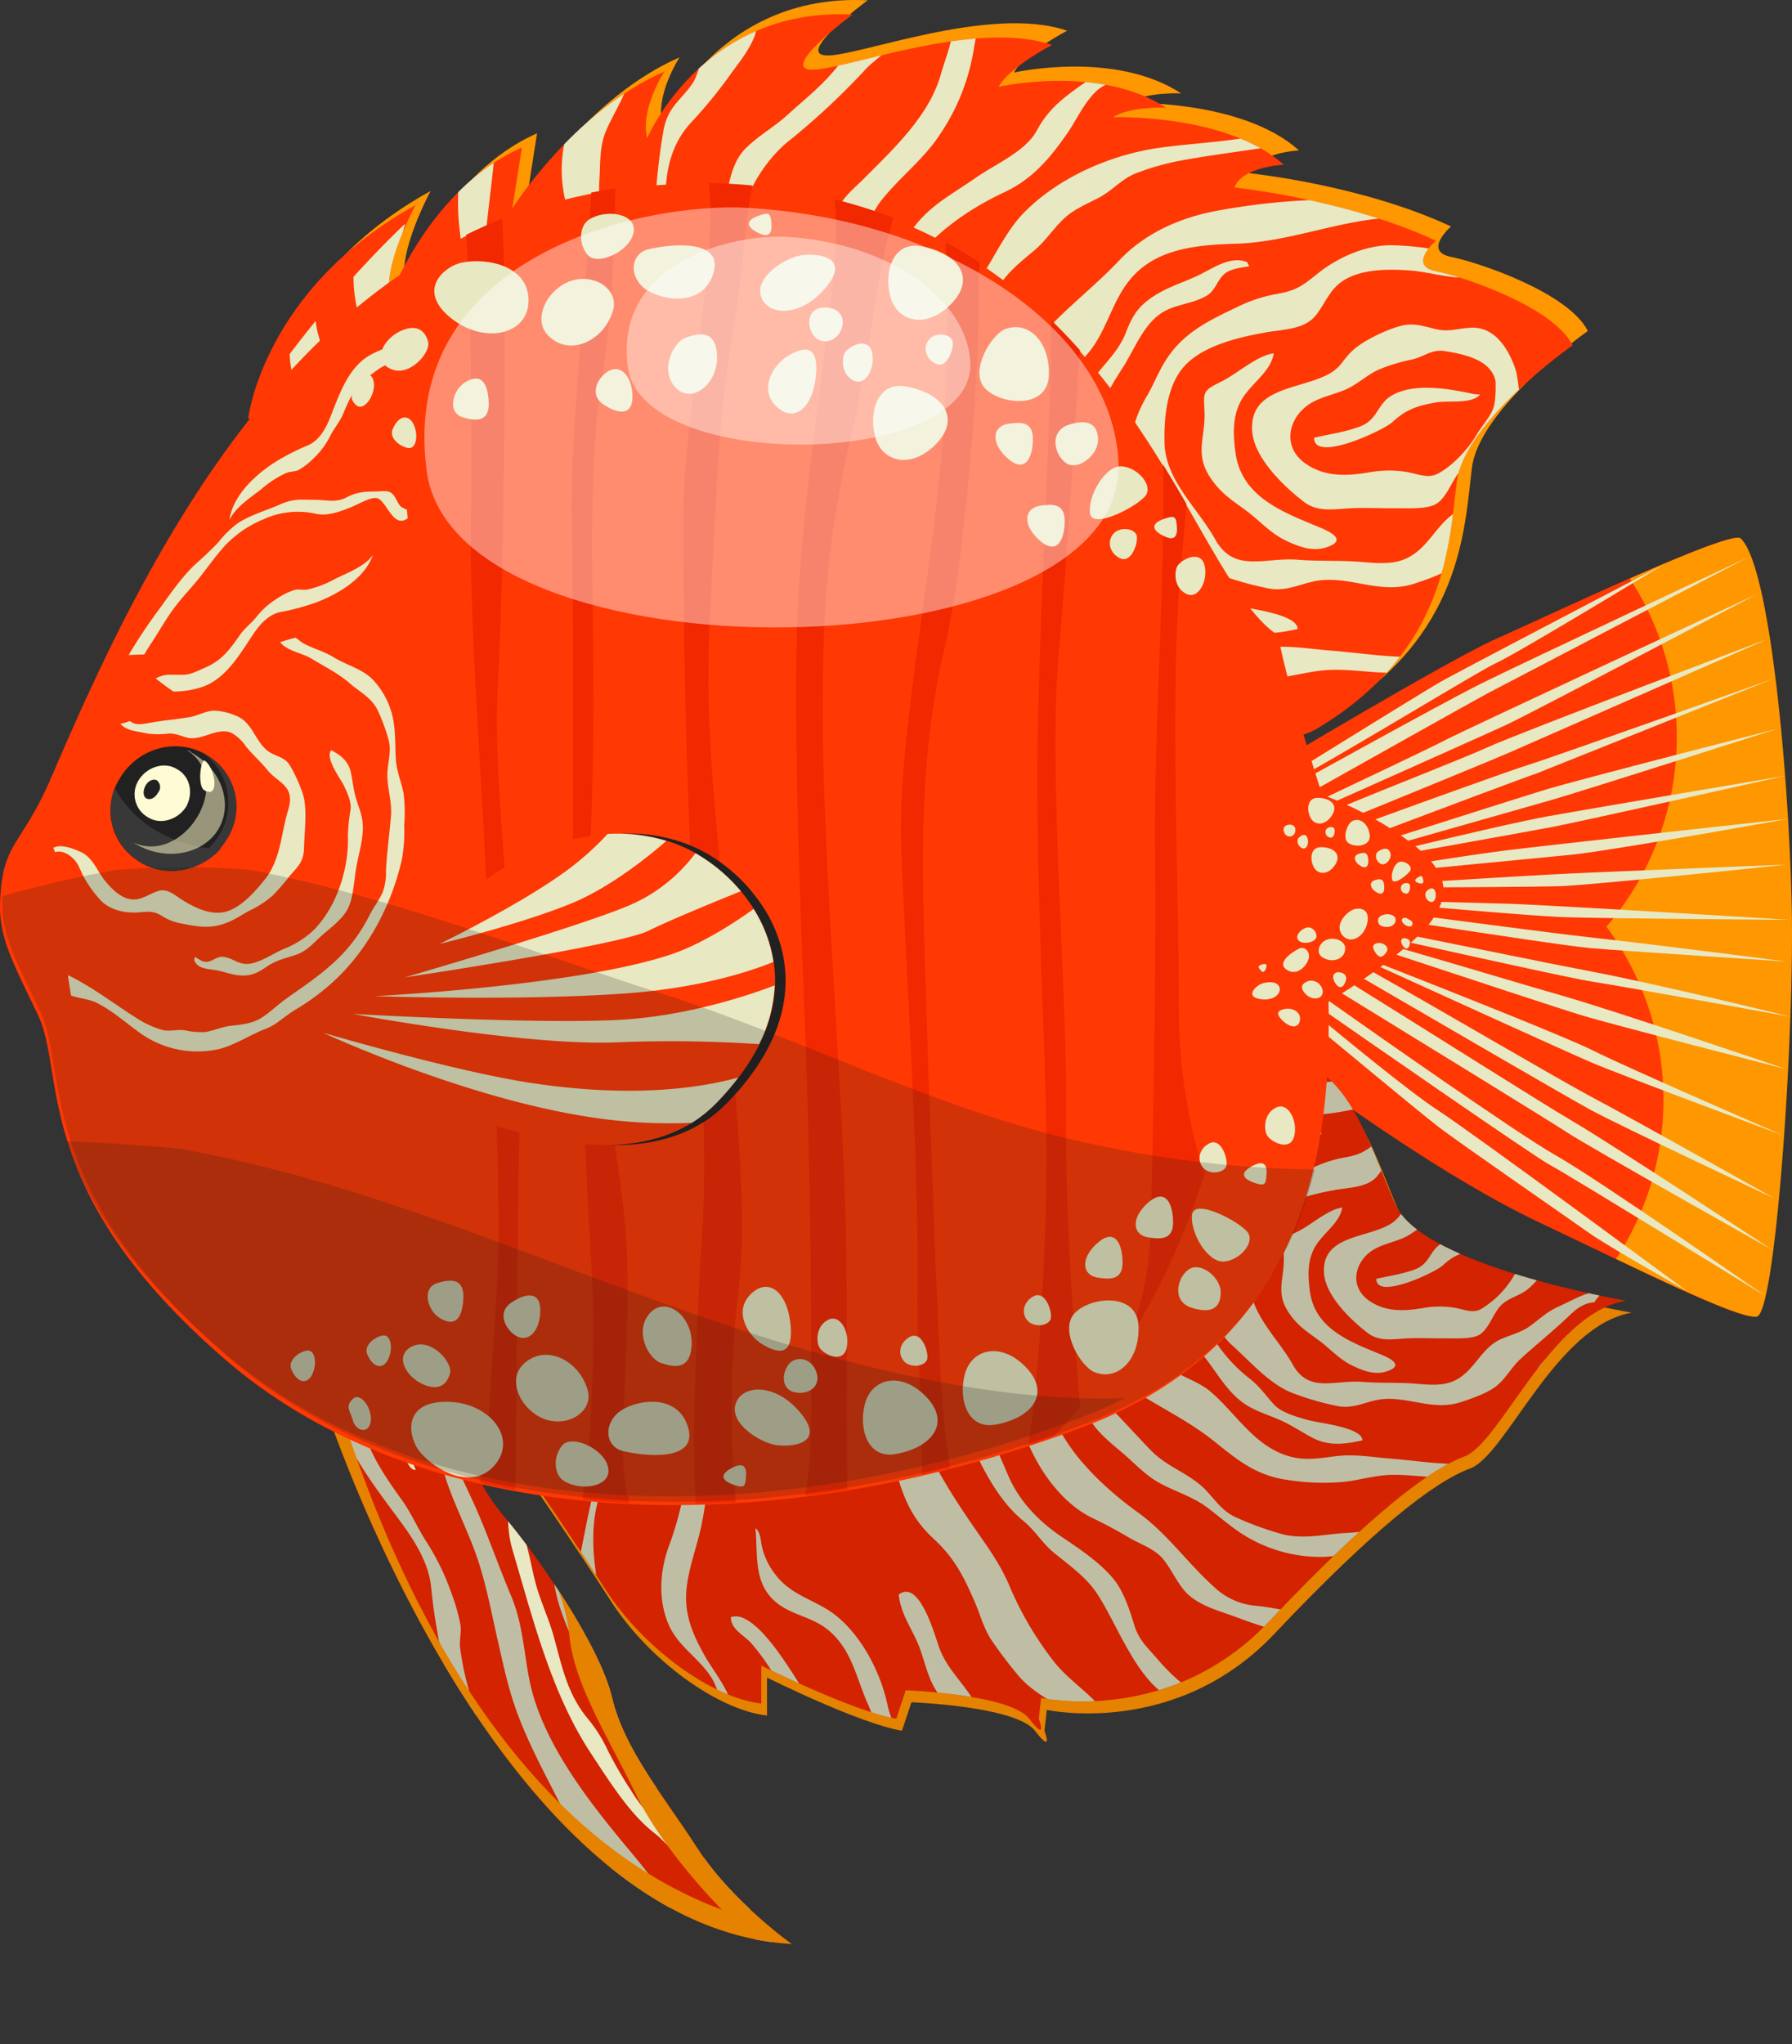 <svg xmlns="http://www.w3.org/2000/svg" xmlns:xlink="http://www.w3.org/1999/xlink" width="426.074" height="485.949" viewBox="0 0 426.074 485.949">
  <rect x="0" y="0" width="426.074" height="485.949" fill="#333333" stroke="none"/>
  <defs>
    <style>
      .cls-1 {
        fill: #d32300;
      }

      .cls-2 {
        fill: #ff3804;
      }

      .cls-3 {
        fill: none;
      }

      .cls-4 {
        fill: #ff9700;
      }

      .cls-5 {
        fill: #e8e8c3;
      }

      .cls-6 {
        clip-path: url(#clip-path);
      }

      .cls-7 {
        fill: #bfbea5;
      }

      .cls-8 {
        fill: #ea8b00;
        opacity: 0.8;
      }

      .cls-9 {
        fill: #e58200;
      }

      .cls-10 {
        clip-path: url(#clip-path-2);
      }

      .cls-11 {
        clip-path: url(#clip-path-3);
      }

      .cls-12 {
        clip-path: url(#clip-path-4);
      }

      .cls-13 {
        fill: #f22800;
      }

      .cls-14, .cls-18 {
        fill: #212121;
      }

      .cls-14, .cls-15, .cls-16, .cls-17 {
        fill-rule: evenodd;
      }

      .cls-15 {
        fill: #383838;
      }

      .cls-16 {
        fill: #eae2b8;
      }

      .cls-16, .cls-21 {
        opacity: 0.6;
      }

      .cls-17 {
        fill: #fffbd4;
      }

      .cls-19 {
        fill: #191919;
        opacity: 0.2;
      }

      .cls-20 {
        fill: #fff;
        opacity: 0.3;
      }
    </style>
    <clipPath id="clip-path">
      <path class="cls-1" d="M77.182,333.886s39.913,124.055,111.034,128.229c0,0-14.274-10.162-22.299-22.602-8.028-12.441-17.509-23.664-20.405-35.975-2.897-12.309-17.538-33.392-25.137-42.414-7.599-9.024-9.67-15.709-1.925-13.114,0,0-18.388-17.51-35.291-17.977C83.157,330.035,79.178,334.769,77.182,333.886Z"/>
    </clipPath>
    <clipPath id="clip-path-2">
      <path class="cls-2" d="M59.016,99.395s3.615-30.722,39.758-50.601c0,0-7.831,14.457-6.024,21.686,0,0,9.638-25.903,31.324-35.391l-2.259,14.458s14.457-23.041,36.144-32.529c0,0-5.873,9.036-4.066,15.813,0,0,13.102-31.174,48.794-29.367,0,0-17.168,12.65-9.94,13.102,7.229.452,38.854-12.198,57.377-5.873,0,0-10.391,5.421-12.65,9.94,0,0,23.945-5.421,39.757,4.97,0,0-8.132-.452-12.65,2.259,0,0,27.107-.903,40.662,11.295,0,0-9.94.452-11.747,5.422,0,0,26.655,2.71,47.89,12.65,0,0-6.777,5.873,0,7.229,6.777,1.355,28.011,8.584,32.529,17.62,0,0-25.752,18.072-27.559,32.529-1.807,14.457-2.259,40.209-33.433,58.732C281.75,191.861,59.016,99.395,59.016,99.395Z"/>
    </clipPath>
    <clipPath id="clip-path-3">
      <path class="cls-3" d="M122.737,346.237s12.199,17.62,21.234,31.626c9.036,14.004,25.3,25.752,37.047,27.105v-9.035s21.686,10.842,32.077,12.65l2.259-6.775s24.849.902,29.366,6.775c4.518,5.875,2.259,0,2.259,0l.565-4.969s30.609,6.775,54.102-18.072c23.493-24.848,37.951-36.143,46.535-39.306,8.584-3.162,20.331-33.884,38.402-37.046,0,0-47.891-8.132-54.667-22.59-6.777-14.457-11.746-38.854-33.884-35.24C275.894,254.976,122.737,346.237,122.737,346.237Z"/>
    </clipPath>
    <clipPath id="clip-path-4">
      <path class="cls-3" d="M316.791,218.97a68.08,68.08,0,0,1-1.336-26.878c-4.363-13.679-8.678-27.347-11.637-41.403-22.65-14.677-37.425-104.578-134.899-107.191-89.712-2.405-131.221,81.496-156.553,140.622-7.354,17.167-11.832,15.497-12.35,30.121-.304,8.584,3.313,14.758,9.036,26.805,6.695,14.097-1.907,41.843,44.681,82.013,46.589,40.171,126.348,44.786,203.269,16.084,76.923-28.7,54.127-111.697,59.773-120.158C316.78,218.978,316.788,218.976,316.791,218.97Z"/>
    </clipPath>
  </defs>
  <g id="图层_2" data-name="图层 2">
    <g id="Layer_1" data-name="Layer 1">
      <g>
        <g>
          <g>
            <g>
              <path class="cls-2" d="M300.429,183.241s43.744-26.244,55.266-31.366c11.516-5.118,55.669-26.042,58.038-23.889,7.042,6.4,11.516,56.973,12.16,87.696.642,30.729-3.841,96.663-8.322,97.299-4.482.643-28.976-11.658-52.063-22.618-25.181-11.947-62.059-38.897-71.484-47.798-11.523-10.879-10.236-31.361-3.839-43.525C292.854,193.978,300.429,183.241,300.429,183.241Z"/>
              <path class="cls-4" d="M426.012,215.682c-.644-30.723-5.118-81.295-12.16-87.696-1.207-1.097-13.27,3.801-26.331,9.544a69.146,69.146,0,0,1-5.579,82.765,69.066,69.066,0,0,1,2.281,78.963c16.262,7.765,30.195,14.193,33.467,13.723C422.173,312.345,426.655,246.411,426.012,215.682Z"/>
              <g>
                <path class="cls-5" d="M333.067,198.595c.615.428,1.213.848,1.761,1.261,12.584-3.586,29.501-8.4,33.669-9.574,6.83-1.919,54.199-17.065,54.199-17.065s-47.59,12.164-55.267,14.51C362.67,189.178,345.466,194.646,333.067,198.595Z"/>
                <path class="cls-5" d="M336.503,201.146c.46.369.87.731,1.279,1.101,13.007-2.333,27.767-4.983,31.35-5.668,6.721-1.282,55.369-12.162,55.369-12.162s-43.845,7.363-56.325,9.604C361.735,195.176,348.149,198.346,336.503,201.146Z"/>
                <path class="cls-5" d="M326.998,194.782c.783.446,1.557.895,2.34,1.375.395.241.746.475,1.119.713,11.946-4.509,31.738-11.951,34.839-12.989l56.545-22.611s-52.064,18.56-58.25,20.483C359.154,183.128,338.41,190.633,326.998,194.782Z"/>
                <path class="cls-5" d="M315.614,189.382c.76.3,1.536.61,2.317.943,8.745-3.901,35.482-15.832,40.111-17.967,5.548-2.559,59.741-31.149,59.741-31.149s-69.349,32.221-73.824,34.567C340.37,177.652,322.582,186.088,315.614,189.382Z"/>
                <path class="cls-5" d="M320.221,191.334c1.287.586,2.58,1.207,3.897,1.886,10.587-4.332,30.963-12.674,34.56-14.243,4.913-2.138,61.671-27.103,61.671-27.103s-59.317,22.413-66.789,25.82C347.902,180.28,329.045,187.632,320.221,191.334Z"/>
                <path class="cls-5" d="M424.823,205.545s-41.608,1.601-54.088,2.236c-5.667.292-17.073.976-27.834,1.642a8.733,8.733,0,0,1,.277,1.506c10.485-.04,21.577-.121,27.558-.266C377.775,210.498,424.823,205.545,424.823,205.545Z"/>
                <path class="cls-5" d="M424.823,228.585s-29.45-3.838-46.725-5.761c-8.819-.976-24.369-3.075-37.194-4.716-.308.464-.644.932-1.002,1.411-.079.099-.189.212-.27.314,14.791,2.271,34.064,5.169,38.466,5.549C385.461,226.027,424.823,228.585,424.823,228.585Z"/>
                <path class="cls-5" d="M335.421,224.097c16.048,3.571,39.204,8.675,43.312,9.289,6.404.964,47.048,8.324,47.048,8.324s-31.045-7.681-48.006-10.883c-8.942-1.686-26.87-5.392-40.775-8.171C336.517,223.12,335.976,223.603,335.421,224.097Z"/>
                <path class="cls-5" d="M340.254,204.755a17.731,17.731,0,0,1,1.171,1.546c13.597-1.309,28.315-2.727,32.081-3.103,9.608-.961,51.641-8.54,51.641-8.54s-48.76,5.337-65.08,7.257C354.862,202.528,347.485,203.621,340.254,204.755Z"/>
                <path class="cls-5" d="M342.731,214.402a12.058,12.058,0,0,1-.533,1.374c11.757,1.013,24.931,2.088,29.814,2.249,9.601.322,53.455.639,53.455.639s-56.655-3.516-67.213-3.838C354.495,214.709,348.668,214.556,342.731,214.402Z"/>
                <path class="cls-5" d="M311.966,240.408c-.694.395-1.367.749-2.032,1.101,7.83,6.503,28.119,23.319,31.892,26.226,4.693,3.638,31.578,22.201,36.06,25.399,4.481,3.203,23.045,13.655,23.045,13.655s-50.573-37.348-59.105-42.888C335.055,259.505,318.531,245.874,311.966,240.408Z"/>
                <path class="cls-5" d="M322.019,234.229c-.979.648-1.952,1.285-2.94,1.912,19.14,11.753,50.272,30.895,53.577,33.095,4.797,3.199,48.65,27.842,48.65,27.842s-36.813-24.321-47.692-30.722C366.617,262.244,340.123,245.482,322.019,234.229Z"/>
                <path class="cls-5" d="M326.53,231.112c-.731.529-1.484,1.053-2.238,1.568,16.1,9.373,48.54,28.248,53.806,31.114,7.04,3.841,43.845,21.125,43.845,21.125s-32.967-18.564-43.845-24.329C371.028,256.848,343.259,240.537,326.53,231.112Z"/>
                <path class="cls-5" d="M316.067,238.013c-.803.487-1.601.966-2.383,1.423,9.497,6.609,51.223,35.595,54.813,37.482,4.05,2.134,51.208,31.149,51.208,31.149s-39.686-27.735-49.929-33.493C361.004,269.636,325.945,244.989,316.067,238.013Z"/>
                <path class="cls-5" d="M333.666,225.614c-.534.442-1.06.884-1.631,1.341,16.268,5.374,39.452,13.011,44.139,14.433,7.362,2.241,48.649,12.801,48.649,12.801s-41.287-14.082-53.767-17.605C364.219,234.666,347.186,229.504,333.666,225.614Z"/>
                <path class="cls-5" d="M328.884,229.379c-.219.169-.453.337-.679.505,16.705,7.604,45.484,20.684,50.214,22.705,6.719,2.88,45.447,17.284,45.447,17.284s-36.169-15.684-45.133-20.16C372.57,246.63,345.306,235.827,328.884,229.379Z"/>
                <path class="cls-5" d="M307.689,186.659c1.367.41,2.852.884,4.402,1.425,7.5-4.211,38.487-21.605,41.469-23.191,3.626-1.919,62.097-32.429,62.097-32.429s-54.201,25.392-63.596,30.085C342.682,167.237,307.74,186.629,307.689,186.659Z"/>
                <path class="cls-5" d="M306.08,186.194a18.643,18.643,0,0,0,2.61-1.243c13.153-7.212,43.079-25.505,47.005-27.315,5.542-2.563,39.899-23.47,39.899-23.47s-48.651,25.393-53.133,27.952c-4.328,2.475-36.14,22.223-38.29,23.561Q305.083,185.909,306.08,186.194Z"/>
              </g>
            </g>
            <g>
              <g>
                <path class="cls-1" d="M77.182,333.886s39.913,124.055,111.034,128.229c0,0-14.274-10.162-22.299-22.602-8.028-12.441-17.509-23.664-20.405-35.975-2.897-12.309-17.538-33.392-25.137-42.414-7.599-9.024-9.67-15.709-1.925-13.114,0,0-18.388-17.51-35.291-17.977C83.157,330.035,79.178,334.769,77.182,333.886Z"/>
                <g class="cls-6">
                  <g>
                    <path class="cls-7" d="M209.796,417.512c4.021-.711,7.762.324,11.422-1.596,3.186-1.668,4.357-4.854,5.288-9.197.801-3.752.056-8.475.477-12.565.324-3.152,1.1-4.4,2.419-5.301q.004-1.764.002-3.406a6.372,6.372,0,0,0-2.576,1.605c-1.799,1.994-1.327,5.793-1.68,8.961-.498,4.432-.444,9.543-1.813,13.344-.953,2.644-1.618,3.943-4.019,4.275-3.392.471-7.131.135-10.665.217-3.063.07-5.944-.318-8.76.641-2.73.928-4.813,1.826-8.047.752-5.758-1.91-10.587-8.545-15.848-12.736-2.185-1.738-4.442-2.338-6.633-3.621a24.628,24.628,0,0,1-6.099-5.449c-2.048-2.35-4.077-4.236-5.435-7.326a26.995,26.995,0,0,1-2.233-8.4c-.597-6.358,2.814-11.057,4.173-16.168,1.28-4.826.068-10.848,1.568-15.584,1.869-5.897,7.05-7.118,11.824-8.006,6.057-1.128,10.854-5.201,16.626-7.135,3.081-1.033,7.666.344,11.2,1.311,1.486.405,5.093.788,6.572-.44-1.227-.737-2.6-1.629-4.106-2.643-4.348-.453-9.552-4.598-13.778-3.606-3.263.766-6.17,2.252-9.453,2.913a58.152,58.152,0,0,0-11.397,3.61,17.926,17.926,0,0,0-10.233,11.334c-1.604,4.951-3.844,9.146-5.455,14.078-1.539,4.716-1.542,10.277-1.436,15.907.107,5.617-.205,11.246,2.467,17.051,3.023,6.568,5.427,10.918,10.753,14.146,5.055,3.059,10.126,5.459,15.041,9.207,4.9,3.74,8.955,6.92,14.103,7.17a24.819,24.819,0,0,0,9.206-.865C205.474,419.215,207.466,417.926,209.796,417.512Zm-57.301,2.777c3.758,5.613,8.842,11.162,13.855,13.424,2.402,1.08,4.584,2.283,6.98,3.629,2.194,1.234,4.64,1.92,6.644,4.08,1.999,2.156,3.648,4.896,5.686,6.906a17.3,17.3,0,0,0,7.262,3.836c4.712,1.449,10.559,4.123,14.6,2.478a22.553,22.553,0,0,0,5.208-3.047,74.382,74.382,0,0,0,4.836-7.35,3.192,3.192,0,0,0-1.146.254c-3.764,1.539-6.601,5.75-10.891,5.947-2.493.113-5.407-.5-7.973-.504-2.723,0-5.048-1.076-7.732-3.311-5.763-4.795-10.921-11.062-16.849-15.174a75.232,75.232,0,0,1-16.381-15.051,74.157,74.157,0,0,1-7.006-10.775c-2.562-4.783-5.466-9.088-7.637-14.166-1.627-3.799-2.722-7.545-4.266-11.318-1.621-3.963-3.576-7.865-5.044-11.874a35.507,35.507,0,0,1-1.585-18.619,31.062,31.062,0,0,1,8.605-17.388c2.961-3.03,4.086-7.512,4.918-12.531.483-2.909.486-7.854,2.19-9.62,2.658-2.751,13.481-.179,12.862-6.637-1.008-.397-2.02-.784-3.043-1.153a12.509,12.509,0,0,1-2.185,1.451c-1.795.585-3.822.143-5.604.593-2.046.519-2.709,1.878-3.792,3.818-2.151,3.858-4.267,6.314-4.639,11.785-.284,4.199-3.532,7.116-5.366,10.13-2.409,3.953-4.852,6.459-5.585,12.047-.715,5.439-2.437,10.717-2.271,16.714.086,3.179,1.326,5.872,2.345,9.009a107.106,107.106,0,0,1,2.697,10.752c1.458,6.729,5.323,13.941,8.26,20.285A160.863,160.863,0,0,0,152.495,420.289Zm69.714-31.701c1.4-3.402,2.968-6.488,4.346-9.934.678-1.685,1.108-3.107,2.376-4.023a3.824,3.824,0,0,1,.976-.422,11.374,11.374,0,0,1,.735-2.68c-2.559.183-4.052,2.512-6.029,4.424-1.405,1.357-2.077,3.156-3.109,4.957-.963,1.676-2.353,2.373-3.635,3.578-2.837,2.664-1.842,8.836-5.253,11.016-1.395.891-3.401.867-5.082.896-2.858.051-5.544.662-8.398.719-4.588.092-7.584,3.805-12.084-2.441-4.033-5.594-9.867-10.305-12.119-17.42-1.502-4.756-2.914-10.803-1.801-14.811,1.23-4.438,5.619-6.705,8.852-8.092,2.046-.875,4.787-1.218,5.557-3.897.534-1.86.45-4.514,1.157-6.297,1.405-3.534,5.487-4.088,8.565-4.207,3.509-.134,7.179,1.4,10.211-.443,1.255-.763,4.723-2.868,4.881-5.604a7.103,7.103,0,0,1-1.227-.37c-.587,2.168-2.744,2.972-4.574,3.121-1.6.131-3.501-.625-5.19-.924a29.761,29.761,0,0,0-7.415-.305c-3.687.311-6.766,3.322-8.55,6.93-1.237,2.502-1.863,3.494-4.109,4.457a12.853,12.853,0,0,0-4.511,3.222c-3.189,3.312-5.811,6.081-6.447,12.009-.231,2.154-.163,4.372-.372,6.432a30.628,30.628,0,0,0,.147,7.547,74.385,74.385,0,0,0,1.958,7.305c.968,3.799,1.275,5.811,4.172,8.236,4.146,3.467,8.816,8.355,13.085,9.691a39.589,39.589,0,0,0,7.698,1.875c2.828.289,4.195-2.066,6.691-2.623,4.104-.916,8.502,1.707,12.236-1.012a14.356,14.356,0,0,0,4.258-4.176C221.255,393.369,221.335,390.715,222.209,388.588Zm-2.262-21.578c.039-2.955-1.366-6.46-2.616-9.413,0,0-4.134-8.633-8.446-7.851-1.766.32-2.742,1.306-4.734.912-2.44-.481-3.6-.891-5.426.46a13.983,13.983,0,0,0-4.265,5.127c-.84,2.047-.511,3.519-2.019,5.152-3.08,3.334-9.464,3.903-6.621,12.05,1.768,5.068,7.385,10.043,10.911,12.586,2.08,1.502,3.942.94,5.69.486,2.158-.562,4.474-.641,6.712-.992,1.323-.211,4.13-.303,5.048-1.539,1.107-1.498.693-5.307,1.416-7.186.72-1.869,2.285-2.477,3.081-4.184A13.669,13.669,0,0,0,219.947,367.01Zm-4.931-7.517a25.925,25.925,0,0,1,1.261,5.564c-.012,1.701-.532,3.334-.701,4.988-.304,2.975-1.456,6.518-2.933,8.182-1.029,1.16-2.736.305-4.318.186a9.887,9.887,0,0,0-4.802.777c-2.704,1.102-5.518,1.672-8.808-.514-4.106-2.728-4.902-8.365-2.932-11.402,1.051-1.621,2.771-2.289,4.049-3.546,1.195-1.173,1.948-3.124,3.133-4.295a15.104,15.104,0,0,1,3.804-2.527c1.586-.846,1.99-2.4,3.938-2.209C209.534,354.973,213.235,355.561,215.016,359.493ZM123.651,408.963c2.64,6.639,6.025,12.988,9.236,19.26,2.941,5.75,5.594,9.762,9.913,13.477,4.528,3.894,7.186,7.842,10.568,13.25,1.841,2.943,3.229,5.92,5.37,8.525q3.144,3.835,6.432,7.269c3.532,3.707,8.076,5.725,12.059,8.225,1.309-.596,2.592-1.199,3.837-1.82-.066-.076-.132-.15-.196-.217-3.526-3.885-7.719-6.316-11.246-10.274a109.783,109.783,0,0,1-11.748-15.783c-3.099-5.088-6.44-8.844-10.05-13.219-8.535-10.346-18.954-23.91-21.866-37.889-1.391-6.672-1.601-13.676-4.434-20.391-2.839-6.729-5.148-13.381-8.026-20.096-2.261-5.276-5.855-11.775-6.953-17.216a26.685,26.685,0,0,1,1.679-15.466,100.754,100.754,0,0,0,6.014-14.877c1.44-4.702,5.415-7.579,2.042-13.696q-2.041.365-4.095.87c-.448,1.482-.136,2.865-.201,4.982-.074,2.455-.916,4.644-1.365,6.833-.861,4.204-2.535,7.343-4.031,10.913-.987,2.354-2.572,4.359-3.502,6.859-.862,2.313-.545,5.206-.109,8.171.788,5.371,1.669,11.116,3.529,16.353,2.232,6.278,5.337,12.193,7.348,18.503,1.917,6.019,3.058,12.163,4.438,18.204C119.839,396.498,121.018,402.34,123.651,408.963ZM60.72,423.441c4.034,2.711,7.694,5.818,9.953,11.473,1.924,4.822,1.348,9.475,3.369,14.246,2.056,4.859,5.061,8.16,7.212,13.18a28.626,28.626,0,0,1,2.276,6.555c.007.051.013.102.021.154q1.566.844,3.186,1.674a25.847,25.847,0,0,0-.223-3.418c-.419-3.252-2.347-6.828-3.738-10.078-2.345-5.471-2.995-9.416-4.079-14.898-.921-4.656-3.53-10.852-6.767-14.055-3.796-3.756-8.135-4.367-12.17-7.299-3.59-2.606-6.794-6.969-9.467-11.664q-.084,1.474-.148,2.91c.205.275.404.541.588.787C54.044,417.463,56.668,420.717,60.72,423.441Zm48.656-31.939c-.165-1.852.362-3.381.105-5.24a47.264,47.264,0,0,0-2.402-8.229,56.524,56.524,0,0,0-5.657-11.467c-2.07-3.156-3.585-6.796-5.789-9.87-4.476-6.237-8.053-11.502-10.025-19.282-.906-3.574-1.995-6.623-1.958-9.946.026-2.161.249-4.484.286-6.74a22.262,22.262,0,0,0-.973-5.317q-2.425,2.468-4.637,5.191c.028,4.555-.039,8.456,1.187,13.514,2.627,10.847,10.134,19.923,16.241,28.324,3.057,4.201,6.122,9.258,6.717,14.521a145.689,145.689,0,0,0,2.569,16.404c2.304,10.072,6.906,23.393,14.455,30.465-3.695-5.391-5.346-13.301-7.215-19.49A67.095,67.095,0,0,1,109.376,391.502Zm-49.125,44.279c3.058,3.508,3.541,5.615,3.496,9.873-.039,3.623,1.886,7.373,3.212,11.121.137.385.373,1.256.672,2.346q1.657,1.198,3.456,2.414c-1.189-3.75-2.771-7.824-2.991-9.252-1.012-6.574-.706-14.428-5.314-20.633-1.858-2.5-5.125-4.461-7.377-5.879-1.254-.793-3.513-3.326-5.462-5.041-.005,1.76.013,3.457.059,5.072.644.609,1.285,1.184,1.873,1.728A109.344,109.344,0,0,1,60.251,435.781Zm54.025,7.291c1.748,4.762,2.932,10.416,6.108,14.246,4.071,4.904,8.002,3.908,12.309,7.387,5.013,4.049,7.487,10.344,11.16,16.023,1.087,1.68,1.952,3.461,2.897,5.221,1.096-.027,2.191-.072,3.286-.143a34.58,34.58,0,0,1-3.466-6.033c-3.228-6.967-8.304-14.326-13.642-18.506-4.059-3.182-8.143-3.496-12.079-7.766a24.189,24.189,0,0,1-4.166-6.064C115.921,445.877,115.47,444.035,114.276,443.072Zm-55.589-82.898a43.852,43.852,0,0,0,2.142,5.711,65.609,65.609,0,0,0,9.147,15.086c3.917,4.654,8.836,7.752,12.944,12.281A49.052,49.052,0,0,1,93.57,410.262a168.682,168.682,0,0,1,5.768,19.377,106.002,106.002,0,0,1,2.661,19.652,37.459,37.459,0,0,0,5.168,17.326c3.104,5.037,7.307,7.086,10.656,11.629a24.069,24.069,0,0,1,2.641,4.916c.699.158,1.398.314,2.101.459-1.84-3.769-5.44-7.686-7.312-10.232-3.42-4.652-6.329-9.242-7.641-15.117-1.139-5.1-1.223-10.088-2.024-15.178-1.18-7.516-3.241-15.129-4.545-22.709-2.977-17.318-12.477-31.812-24.054-42.734-1.938-1.83-4.041-3.131-6.06-4.934-2.492-2.225-3.366-4.531-4.678-7.858-1.653-4.194-3.165-7.747-3.401-11.905-.035-.613-.206-2.148-.39-3.828C61.068,352.742,59.812,356.435,58.686,360.174Z"/>
                    <path class="cls-5" d="M141.088,455.041c1.534,3.988,3.55,6.398,5.779,9.828,2.272,3.492,3.794,7.428,6.274,10.719,3.09,4.102,6.78,4.639,9.877,8.315a72.384,72.384,0,0,0,7.961-2.357,7.095,7.095,0,0,0-2.403-1.02c-1.822-.359-3.255.652-5.161-.158-1.839-.783-3.004-2.457-4.491-4.26-2.833-3.43-5.695-5.949-8.032-10.092C149.431,463.422,143.221,450.959,141.088,455.041Zm33.249-30.721c2.953,1.566,5.903,2.283,8.847,4.365,2.501,1.766,4.899,3.785,7.455,5.379,4.559,2.844,9.8,4.188,14.017,3.426,3.966-.715,6.695-3.439,10.248-4.947,2.702-1.147,4.866-3.119,7.442-4.463.446-.234,1.447-.482,2.51-.832q.655-2.186,1.19-4.35c-2.901-.037-5.831,3.246-7.953,4.158-3.683,1.578-7.34,3.65-11.275,4.506-3.563.771-6.588,2.648-10.658,1.482a48.839,48.839,0,0,1-7.966-2.766c-2.365-1.15-4.01-3.213-6.103-5.25-3.575-3.471-7.567-4.389-11.266-7.834-3.81-3.547-7.546-7.396-11.319-10.693-1.657-1.445-3.288-2.621-4.492-4.725-1.211-2.117-2.09-4.789-3.18-6.951a53.928,53.928,0,0,1-5.69-17.438c-.921-6.029-.913-11.746-1.249-17.558-.176-3.009-.879-6.377-.661-9.235.227-2.942,1.543-5.433,2.607-7.697.998-2.13,1.29-4.636,2.18-6.798.775-1.883,2.275-3.156,3.436-4.556,1.328-1.603,1.873-3.901,3.381-5.183a22.35,22.35,0,0,1,5.654-3.446c6.586-2.79,13.755-4.731,20.043-8.326-.005-.029-.006-.059-.011-.086q-2.413-1.455-4.958-2.891c-1.815,1.365-3.33,3.489-5.258,4.568-4.237,2.375-9.161,3.226-13.698,4.843a24.072,24.072,0,0,0-14.229,14.727c-1.497,4.218-1.382,10.207-2.298,14.916-.613,3.149.184,6.665.064,10.116a74.667,74.667,0,0,0,.521,11.286c1.779,14.695,8.775,28.98,18.071,40.131,2.288,2.746,4.829,4.514,7.336,6.582C169.578,420.85,171.747,422.949,174.338,424.32Zm-65.899.553c.056-5.758-3.156-13.068-4.73-19.188a72.936,72.936,0,0,0-10.151-22.518c-4.728-6.713-10.738-11.254-14.847-18.796-2.561-4.704-4.198-10.92-5.323-16.002-1.145-5.176-2.199-10.312-3.366-15.44q-1.638,2.899-3.113,5.936a66.885,66.885,0,0,0,3.024,10.274c2.617,6.804,5.248,14.432,9.052,20.546,3.925,6.311,9.507,11.017,13.884,16.936C101.264,397.982,102.314,412.311,108.438,424.873Zm32.006-8.152c4.589,6.965,9.278,14.492,15.161,19.045,2.471,1.912,4.443,4.635,6.912,6.537a66.071,66.071,0,0,1,8.062,6.701c5.049,5.322,12.344,19.281,19.274,23.246,1.093-.682,2.165-1.369,3.199-2.072a17.533,17.533,0,0,1-1.577-.965,49.325,49.325,0,0,1-5.71-5.16c-2.362-2.418-4.196-3.891-5.915-7.207-1.597-3.08-3.814-7.139-5.992-9.564-3.303-3.684-7.77-6.496-11.351-8.84a40.643,40.643,0,0,1-12.5-12.865,91.666,91.666,0,0,1-5.585-9.674,34.718,34.718,0,0,0-4.821-7.533c-4.764-5.84-5.976-12.242-7.955-19.402-.977-3.523-2.503-6.943-3.667-10.488-1.061-3.227-1.588-6.521-2.408-9.803-1.472-5.894-3.596-12.412-3.161-17.915.218-2.775,1.075-4.746,1.046-7.667a31.736,31.736,0,0,1,.311-6.552c1.06-4.941,3.338-8.883,4.073-14.104a50.492,50.492,0,0,0-.519-17.53,38.558,38.558,0,0,0-1.288-5.787c-.231-.662-.551-1.361-.879-2.062-.988.043-1.98.103-2.972.191.338,2.132,1.49,5.083,1.713,6.591.356,2.42.416,4.834.661,7.309.774,7.915-1.972,14.791-4.113,20.81-1.048,2.947-2.078,4.439-1.826,8.381.163,2.546.214,5.109.478,7.72.328,3.236,1.262,6.604,1.496,9.822.281,3.893.11,6.652,1.329,10.772C126.679,384.742,131.079,402.508,140.445,416.721Zm40.834-17.939c-6.873-5.064-14.365-14.836-16.29-25.053-.717-3.801-.265-6.838.178-10.16.426-3.185.313-6.987,1.352-9.771,1.213-3.25,3.755-3.078,5.543-5.292.96-1.189.534-3.247,1.17-4.569.556-1.152,1.85-1.466,2.837-1.903l-.518-.73c-2.391-.959-4,1.493-5.328,2.996-1.71,1.934-3.631,2.97-5.141,5.303-1.404,2.17-1.604,4.076-1.508,7.373.102,3.46-.939,5.868-1.564,8.844-.708,3.363.275,6.135.773,9.982.416,3.213.677,7.389,2.442,10.476,1.806,3.158,5.643,6.404,7.989,9.041,3.184,3.574,6.014,7.601,9.697,9.703,2.352,1.344,4.788,1.84,7.172,3.055,1.694.865,3.395,1.908,5.024,2.748,3.06,1.568,5.55.74,7.932-.512-.981-2.953-7.966-2.947-9.858-3.412-1.808-.445-4.554-1.053-6.26-2.697A57.652,57.652,0,0,0,181.278,398.781Zm-83.452-92.085a11.891,11.891,0,0,0-.45-2.22,56.289,56.289,0,0,0-6.125,3.814c.889,3.499,1.409,7.271,1.076,9.073-.662,3.593-1.929,4.863-1.086,9.575.562,3.141,4.247,23.216,7.592,22.464-3.321-8.516-6.814-17.712-4.356-25.021a79.025,79.025,0,0,0,2.416-9.913A30.857,30.857,0,0,0,97.826,306.697Zm105.946,62.475c1.068-2.664,2.302-3.534,4.596-4.521,1.559-.674,4.779-.248,5.383-2.309l-.809.03c-3.296-.533-8.656-1.26-10.865,1.874-1.294,1.836-.424,4.746-2.278,6.302-1.601,1.345-3.628,2.054-5.461,3.015C195.758,378.471,203.12,370.793,203.772,369.172Zm-18.913,8.721c-1.526-3.816-2.743-7.676-2.103-11.145.536-2.909,2.092-5.316,1.471-8.556l-.173.075c-1.996.849-3.482,4.477-5.097,6.227-1.993,2.16-1.783,2.289-.548,6.019,1.644,4.968,1.005,8.212,4.598,12.612,2.281,2.793,4.039,3.787,6.691,5.684,2.284,1.635,4.289,3.721,6.69,4.838,1.974.914,4.165,1.736,5.763.613,2.276-1.6.169-2.861-1.946-3.689C194.449,388.312,188.174,386.184,184.859,377.893Zm-115.147,66.166a18.642,18.642,0,0,0,.437,2.068C70.006,445.441,69.859,444.75,69.712,444.059Zm46.718,19.639c.794,2.777,3.305,3.824,4.929,5.447a72.398,72.398,0,0,1,5.554,6.486,72.52,72.52,0,0,1,6.658,9.756c1.351.148,2.701.275,4.059.371-.006-.012-.015-.021-.021-.031-2.561-3.754-5.185-7.488-7.969-10.92C127.313,471.934,119.229,461.514,116.43,463.697Zm-64.155-74.035c-.203,1.402-.394,2.801-.566,4.184a37.895,37.895,0,0,0,3.643,2.594c3.033,1.863,6.405,2.66,9.415,4.773,2.989,2.1,8.037,6.652,10.259,11.045-2.499-5.709-4.454-9.203-9.018-12.918C61.55,395.709,56.55,393.604,52.275,389.662Zm23.637,74.984q1.874,1.151,3.857,2.295c-1.242-2.619-2.383-5.516-3.691-8.149-2.115-4.258-4.745-8.244-5.929-12.666a87.397,87.397,0,0,0,3.644,13.594C74.451,461.447,75.162,463.072,75.912,464.646Zm3.093-60.512c2.457,3.219,3.418,6.521,4.841,10.361,1.128-7.461-5.675-15.508-10.693-20.441-2.121-2.086-4.46-3.586-6.309-6.174-1.603-2.242-3.042-4.762-4.462-7.195-1.817-3.119-3.775-6.15-5.335-9.432-.311-.651-.584-1.315-.842-1.975q-.834,3.39-1.542,6.783a44.47,44.47,0,0,0,4.114,8.838c3.046,4.957,6.464,6.996,10.473,9.555C72.997,396.848,75.945,400.131,79.005,404.135Zm10.078,50.873c1.081,7.123,2.014,12.371,5.447,19.428q4.072,1.802,8.372,3.416c-1.437-2.695-2.709-5.449-4.078-8.166-1.958-3.885-4.052-7.527-5.796-11.605-2.392-5.592-4.71-12.539-5.171-18.279-.285-3.537.543-7.268-1.438-11.064.558,4.268-.088,8.055.524,12.369C87.618,445.865,88.378,450.357,89.082,455.008Zm-14.057-42.75c.221.5.441,1.01.672,1.547A12.188,12.188,0,0,0,75.026,412.258Z"/>
                  </g>
                </g>
              </g>
              <g>
                <path class="cls-8" d="M118.446,348.009c-.054-.018-.109-.032-.167-.051-.042-.075-.087-.153-.132-.228C118.337,347.905,118.446,348.009,118.446,348.009Z"/>
                <path class="cls-9" d="M77.182,333.886c.821.365,1.98-.224,3.058-1.042,11.44,37.469,38.187,101.246,91.388,121.115,0,0-13.787-13.771-20.352-27.287-6.565-13.514-14.931-26.498-15.911-38.086a45.458,45.458,0,0,0-2.592-10.508c5.737,8.785,11.104,18.52,12.739,25.461,2.897,12.311,12.377,23.533,20.405,35.973,8.026,12.441,22.299,22.604,22.299,22.604C117.094,457.941,77.182,333.886,77.182,333.886Z"/>
              </g>
            </g>
            <path class="cls-9" d="M124.092,349.091s12.198,17.62,21.234,31.625c9.036,14.006,25.301,25.752,37.048,27.108v-9.037s21.686,10.844,32.077,12.65l2.259-6.775s24.849.902,29.367,6.775c4.518,5.875,2.259,0,2.259,0l.564-4.969s30.609,6.777,54.103-18.07c23.493-24.85,37.95-36.145,46.534-39.307,8.584-3.162,20.33-33.884,38.402-37.046,0,0-47.889-8.132-54.666-22.589-6.777-14.458-11.747-38.854-33.884-35.24C277.25,257.83,124.092,349.091,124.092,349.091Z"/>
            <path class="cls-1" d="M122.737,346.237s12.199,17.62,21.234,31.626c9.036,14.004,25.3,25.752,37.047,27.105v-9.035s21.686,10.842,32.077,12.65l2.259-6.775s24.849.902,29.366,6.775c4.518,5.875,2.259,0,2.259,0l.565-4.969s30.609,6.775,54.102-18.072c23.493-24.848,37.951-36.143,46.535-39.306,8.584-3.162,20.331-33.884,38.402-37.046,0,0-47.891-8.132-54.667-22.59-6.777-14.457-11.746-38.854-33.884-35.24C275.894,254.976,122.737,346.237,122.737,346.237Z"/>
            <path class="cls-4" d="M62.631,96.006s3.614-30.723,39.757-50.601c0,0-7.83,14.457-6.022,21.686,0,0,9.637-25.903,31.323-35.391l-2.259,14.457s14.457-23.041,36.144-32.529c0,0-5.874,9.036-4.066,15.812,0,0,13.102-31.174,48.793-29.366,0,0-17.168,12.65-9.939,13.102s38.854-12.198,57.377-5.874c0,0-10.391,5.422-12.65,9.94,0,0,23.945-5.422,39.758,4.969,0,0-8.132-.452-12.65,2.259,0,0,27.108-.904,40.662,11.294,0,0-9.94.452-11.747,5.421,0,0,26.656,2.711,47.89,12.65,0,0-6.777,5.873,0,7.228,6.777,1.357,28.011,8.585,32.529,17.62,0,0-25.752,18.072-27.559,32.529-1.807,14.457-2.259,40.21-33.433,58.733C285.364,188.473,62.631,96.006,62.631,96.006Z"/>
            <g>
              <path class="cls-2" d="M59.016,99.395s3.615-30.722,39.758-50.601c0,0-7.831,14.457-6.024,21.686,0,0,9.638-25.903,31.324-35.391l-2.259,14.458s14.457-23.041,36.144-32.529c0,0-5.873,9.036-4.066,15.813,0,0,13.102-31.174,48.794-29.367,0,0-17.168,12.65-9.94,13.102,7.229.452,38.854-12.198,57.377-5.873,0,0-10.391,5.421-12.65,9.94,0,0,23.945-5.421,39.757,4.97,0,0-8.132-.452-12.65,2.259,0,0,27.107-.903,40.662,11.295,0,0-9.94.452-11.747,5.422,0,0,26.655,2.71,47.89,12.65,0,0-6.777,5.873,0,7.229,6.777,1.355,28.011,8.584,32.529,17.62,0,0-25.752,18.072-27.559,32.529-1.807,14.457-2.259,40.209-33.433,58.732C281.75,191.861,59.016,99.395,59.016,99.395Z"/>
              <g class="cls-10">
                <g>
                  <path class="cls-5" d="M316.551,159.239c7.342-.194,13.3,1.657,20.638-.043,6.392-1.479,10.068-5.103,13.925-10.155,3.328-4.361,4.479-10.144,7.32-14.975,2.191-3.723,4.179-5.089,6.935-5.952q.918-2.114,1.765-4.081a17.362,17.362,0,0,0-5.3,1.501c-4.149,2.095-5.295,6.724-7.544,10.459-3.154,5.229-5.705,11.361-10.038,15.689-3.018,3.011-4.847,4.461-9.183,4.467-6.128.007-12.438-1.008-18.611-1.488-5.35-.417-10.147-1.353-15.525-.667-5.217.667-9.294,1.4-14.349-.416-9-3.233-13.95-11.97-20.912-17.851-2.891-2.441-6.498-3.53-9.635-5.425a26.388,26.388,0,0,1-7.763-7.529c-2.341-3.149-4.887-5.739-5.644-9.665a21.788,21.788,0,0,1,.467-10.432c2.251-7.714,10.595-12.783,15.591-18.686,4.713-5.57,5.723-12.984,10.772-18.413,6.289-6.759,15.908-7.372,24.646-7.655,11.091-.36,21.516-4.454,32.53-5.825,5.878-.733,13.119,1.667,18.751,3.403,2.367.73,8.425,1.779,11.627.548-1.749-1.083-3.667-2.376-5.759-3.837-7.306-1.254-14.191-7.072-22.036-6.576-6.058.384-11.868,1.69-17.9,1.943a161.954,161.954,0,0,0-21.64,2.46c-9.005,1.611-17.459,5.375-23.607,11.902-5.34,5.669-11.39,10.329-16.735,15.973-5.106,5.395-7.985,12.06-10.708,18.82-2.718,6.747-6.168,13.44-4.533,20.834,1.85,8.365,3.77,13.968,11.344,18.705,7.187,4.495,14.744,8.2,21.334,13.498,6.568,5.28,11.959,9.752,20.762,10.895,5.398.701,11.096,1.184,16.415.472C308.176,160.572,312.295,159.351,316.551,159.239Zm-100.834-6.055c3.62,7.339,9.572,14.82,17.104,18.348,3.606,1.689,6.769,3.488,10.23,5.493,3.169,1.837,7.056,3.058,9.416,5.976,2.354,2.91,3.799,6.462,6.295,9.204,2.621,2.879,6.982,4.559,10.616,5.787,7.424,2.505,16.186,6.665,24.046,5.356a62.635,62.635,0,0,0,10.608-2.796c4.371-2.595,8.418-5.276,12.186-8.014a8.681,8.681,0,0,0-2.117.115c-7.328,1.23-14.424,5.809-21.967,5.341-4.383-.271-9.122-1.484-13.572-1.905a19.216,19.216,0,0,1-11.703-5.232c-7.52-6.688-13.227-15.043-21.388-20.938-7.668-5.54-15.55-12.631-20.636-20.714a60.374,60.374,0,0,1-6.583-14.055c-1.978-6.149-4.791-11.784-5.934-18.22-.856-4.818-.82-9.486-1.549-14.261-.766-5.013-2.139-10.006-2.615-15.048-.803-8.496,2.211-15.695,6.872-22.567,5.959-8.783,14.271-14.897,23.91-19.422,6.703-3.145,10.967-8.33,15.006-14.208,2.341-3.406,4.899-9.33,8.769-11.164,6.033-2.862,23.477,1.991,25.741-5.847-1.542-.64-3.097-1.27-4.681-1.88a34.3,34.3,0,0,1-4.54,1.381c-3.416.407-6.705-.456-10.026-.206-3.817.286-5.673,1.806-8.551,3.953-5.725,4.271-10.662,6.865-14.136,13.359-2.666,4.985-9.805,7.948-14.543,11.257-6.22,4.343-11.753,6.946-15.914,13.52-4.049,6.399-9.762,12.441-12.575,19.651-1.491,3.822-.732,7.252-.585,11.177a86.603,86.603,0,0,1-.877,13.322c-.951,8.302,2.028,17.573,3.846,25.656A126.816,126.816,0,0,0,215.717,153.184Zm137.313-26.565c4.186-3.848,8.496-7.289,12.671-11.19,2.046-1.911,3.526-3.542,6.198-4.433a10.802,10.802,0,0,1,1.914-.345,16.545,16.545,0,0,1,2.658-3.089c-4.532-.2-8.327,2.346-12.746,4.313-3.134,1.395-5.23,3.441-7.952,5.428-2.534,1.85-5.307,2.458-8.155,3.692-6.295,2.727-7.76,10.286-14.8,12.336-2.88.838-6.351.485-9.282.244-4.983-.407-9.957-.114-14.938-.513-8.004-.642-15.122,3.315-19.702-4.903-4.104-7.362-11.791-13.959-12.018-22.855-.15-5.942.526-13.418,4.525-18.037,4.427-5.115,13.211-7.114,19.538-8.244,4.001-.716,8.933-.677,11.651-3.759,1.89-2.141,3.113-5.335,5.261-7.354,4.263-4.004,11.63-3.998,17.03-3.637,6.156.412,11.731,2.851,17.943,1.141,2.571-.709,9.674-2.664,11.364-5.914a13.427,13.427,0,0,1-1.938-.645c-2.139,2.502-6.295,3.108-9.546,2.988-2.845-.106-5.751-1.322-8.526-1.956a70.607,70.607,0,0,0-12.704-1.58c-6.559-.231-13.456,2.872-18.413,6.902-3.441,2.796-5.035,3.881-9.431,4.667a34.499,34.499,0,0,0-9.49,3.121c-7.245,3.445-13.221,6.332-17.388,13.332-1.514,2.544-2.54,5.211-3.965,7.643a30.759,30.759,0,0,0-3.647,9.066c-.637,2.907-.197,6.048-.378,9.073-.282,4.709-.791,7.169,2.984,10.548,5.398,4.834,10.976,11.453,17.692,13.754a78.434,78.434,0,0,0,12.381,3.508c4.76.807,8.346-1.788,12.966-2.049,7.594-.428,13.864,3.439,21.748.793,2.969-.995,7.072-2.409,9.544-4.308C348.904,132.192,350.415,129.022,353.03,126.619Zm7.225-26.223c1.594-3.533.967-7.963.325-11.706,0,0-2.712-11.019-10.593-10.788-3.229.094-5.432,1.115-8.686.318-3.981-.976-5.784-1.657-9.649-.338-3.108,1.062-7.618,3.207-10.05,5.445-2.515,2.316-2.703,4.132-6.162,5.841-7.066,3.491-18.435,3.128-17.712,13.351.45,6.363,7.623,13.242,12.422,16.866,2.833,2.139,6.353,1.773,9.62,1.516,4.034-.319,8.09-.035,12.157-.092,2.403-.035,7.319.316,9.548-1.019,2.699-1.612,3.948-6.242,6.171-8.374,2.213-2.123,5.242-2.594,7.508-4.508A18.913,18.913,0,0,0,360.256,100.396Zm-4.669-9.813s.238,4.778-.689,6.873c-.899,2.036-2.643,3.907-3.791,5.861-2.066,3.514-5.894,7.569-9.316,9.322-2.386,1.223-4.902-.083-7.586-.486a26.278,26.278,0,0,0-8.732.146c-5.259.876-10.436,1.101-15.014-2.058-5.711-3.941-4.181-10.823.807-14.14,2.659-1.769,5.988-2.288,8.856-3.585,2.675-1.209,4.991-3.422,7.652-4.633a41.464,41.464,0,0,1,7.902-2.406c3.19-.751,4.694-2.548,7.977-2.001C348.414,84.271,354.527,85.583,355.586,90.583Zm-184.049,44.309c1.151,8.388,3.741,16.545,6.07,24.586,2.134,7.371,4.659,12.61,10.234,17.769,5.842,5.406,8.414,10.57,11.486,17.602,1.672,3.83,2.544,7.621,4.909,11.095,2.316,3.403,4.795,6.648,7.402,9.76,4.21,5.021,11.05,8.183,16.667,11.827q3.869-.747,7.597-1.552-.117-.152-.227-.292c-4.109-5.234-10.127-8.833-14.2-14.15a93.973,93.973,0,0,1-12.224-20.83c-2.749-6.603-6.604-11.649-10.606-17.483-9.458-13.791-20.526-31.745-18.354-48.97,1.036-8.221,4.288-16.645,2.843-25.154-1.447-8.526-2.018-16.873-3.539-25.39-1.196-6.689-4.072-15.064-3.166-21.762.907-6.69,5.869-14.143,10.901-18.254A170.674,170.674,0,0,0,205.451,16.856c4.928-5.397,13.31-8.193,10.619-16.074q-3.729.102-7.554.37c-1.542,1.704-1.713,3.411-2.92,5.939-1.399,2.928-3.99,5.413-5.899,7.962-3.667,4.895-8.191,8.381-12.631,12.413-2.928,2.659-6.711,4.802-9.62,7.644-2.689,2.629-3.634,6.149-4.411,9.772-1.408,6.564-2.849,13.591-2.327,20.168.627,7.888,2.959,15.481,3.186,23.37.216,7.525-.979,15.072-1.709,22.535C171.364,119.335,170.39,126.527,171.537,134.893Zm-116.647,7.042c5.596,3.912,10.342,8.232,11.338,15.376.848,6.091-2.556,11.571-1.516,17.62,1.058,6.156,4.562,10.602,5.7,16.968.498,2.788,1.092,5.46.562,8.226-.013.062-.032.125-.045.189q2.281,1.27,4.664,2.526a24.732,24.732,0,0,0,1.377-4.13c.953-3.963-.54-8.565-1.277-12.687-1.24-6.937-.329-11.771.623-18.517.809-5.728-.518-13.575-4.476-17.944-4.643-5.122-11.854-6.564-17.34-10.734-4.88-3.71-8.185-9.462-10.395-15.525q-.909,1.751-1.762,3.462c.214.363.42.713.612,1.041C46.401,133.682,49.274,138.008,54.89,141.935ZM155.798,111.637c.667-2.243,2.377-3.991,2.888-6.26.649-2.893.375-7.282.084-10.252a43.826,43.826,0,0,0-3.888-14.665c-1.958-4.119-2.707-8.729-4.942-12.77-4.541-8.205-8.029-15.1-7.429-24.743.274-4.429-.038-8.261,1.744-12.235,1.16-2.585,2.75-5.334,3.98-8.027.863-1.886.915-4.244,1.058-6.531q-5.478,2.561-10.727,5.462c-2.302,5.46-4.434,10.124-4.921,16.384-1.047,13.423,7.285,25.526,13.541,36.591,3.13,5.534,5.831,12.093,4.147,18.497a126.106,126.106,0,0,0-4.02,20.075c-1.208,12.443-.106,29.154,9.333,38.864-3.623-7.067-2.399-16.811-2.446-24.533C154.168,122.222,154.305,116.655,155.798,111.637ZM47.703,156.641c3.49,4.704,3.238,7.309.959,12.401-1.938,4.334-.537,9.145-.173,13.851.038.483-.003,1.566-.045,2.919q2.254,1.71,4.747,3.459c-.126-4.688-.765-9.828-.407-11.576,1.642-8.042,6.23-17.4,1.441-25.587-1.932-3.303-6.585-6.186-9.757-8.254-1.764-1.151-4.376-4.558-6.873-6.929-.917,2.107-1.76,4.142-2.518,6.085.805.836,1.616,1.629,2.356,2.376A110.295,110.295,0,0,1,47.703,156.641Zm89.947,17.582c.572,5.99-.297,12.958,3.236,18.066,4.526,6.543,11.86,5.993,17.533,10.863,6.604,5.672,7.643,13.618,11.081,21.024a57.283,57.283,0,0,1,2.328,6.731q2.876.218,5.776.365a27.466,27.466,0,0,1-2.896-7.793c-2.001-8.875-7.002-18.523-14.101-24.407-5.399-4.473-12.321-5.519-16.941-11.279a20.181,20.181,0,0,1-4.095-7.949C139.054,177.849,139.225,175.571,137.651,174.223ZM84.054,65.807a33.843,33.843,0,0,0,.763,7.194,52.729,52.729,0,0,0,8.073,19.57c4.39,6.218,11.322,10.734,16.107,16.832,5.399,6.886,8.84,13.235,9.687,22.124a133.232,133.232,0,0,1-.005,24.157,93.901,93.901,0,0,1-5.536,23.977c-2.42,6.818-2.913,14.735.011,21.605,2.783,6.543,9.016,9.684,12.476,15.674a18.811,18.811,0,0,1,2.04,6.321q1.695.458,3.408.897c-1.242-4.82-5.464-10.101-7.396-13.459-3.528-6.133-6.203-12.107-5.444-19.36.659-6.297,3.088-12.284,4.33-18.513,1.835-9.197,2.196-18.656,3.852-27.951,3.785-21.239-5.209-40.152-19.647-55.134-2.418-2.511-5.395-4.412-7.965-6.903-3.171-3.072-3.497-5.98-4.053-10.18-.701-5.295-1.487-9.799.251-14.818.256-.742.752-2.607,1.299-4.651C92.023,57.294,87.938,61.514,84.054,65.807Z"/>
                  <path class="cls-5" d="M177.977,192.949c.602,5.03,2.851,8.249,4.949,12.723,2.135,4.554,2.744,9.517,5.343,13.865,3.243,5.421,9.363,6.668,12.84,11.579q7.464-.471,15.027-1.524a11.74,11.74,0,0,0-3.644-1.611c-2.976-.727-5.981.248-8.87-1.036-2.783-1.239-3.941-3.433-5.59-5.835-3.141-4.574-6.804-8.062-8.715-13.409C188.121,204.356,183.784,188.41,177.977,192.949Zm73.549-31.36c4.315,2.359,9.063,3.702,13.093,6.677,3.425,2.528,6.54,5.339,10.151,7.667a41.059,41.059,0,0,0,22.545,6.398c7.249-.21,13.392-3.027,20.335-4.25,5.276-.93,10.05-2.938,15.213-4.13.895-.206,2.76-.338,4.785-.585q2.263-2.507,4.314-5.016c-5.016-.517-11.793,2.935-15.943,3.678-7.205,1.289-14.622,3.174-21.887,3.554-6.582.343-12.798,2.096-19.255.033a87.391,87.391,0,0,1-12.39-4.619c-3.507-1.764-5.294-4.506-7.877-7.287-4.406-4.745-10.858-6.498-15.492-11.231-4.775-4.874-9.269-10.095-14.111-14.662-2.127-2.006-4.349-3.68-5.348-6.396-1.006-2.735-1.152-6.081-1.925-8.847a42.531,42.531,0,0,1-.861-21.823c1.519-7.374,4.486-14.222,6.904-21.24,1.252-3.633,1.772-7.784,3.628-11.171,1.91-3.487,5.482-6.256,8.497-8.795,2.834-2.388,4.633-5.343,7.293-7.786,2.317-2.129,5.579-3.408,8.317-4.896,3.131-1.703,5.263-4.369,8.541-5.654a61.455,61.455,0,0,1,11.589-3.202c12.865-2.267,26.302-3.417,39.069-6.695.005-.036.019-.071.026-.106q-3.437-2.139-7.11-4.274c-3.853,1.339-7.58,3.635-11.479,4.612-8.577,2.151-17.557,2.365-26.265,3.559-11.573,1.587-23.964,6.925-32.294,15.315-4.774,4.808-7.672,12.002-11.692,17.494-2.689,3.673-3.127,8.017-5.116,12.13a72.484,72.484,0,0,0-4.926,13.605c-4.506,17.896.247,36.154,10.61,51.037,2.552,3.664,6.046,6.195,9.327,9.086C245.064,156.65,247.742,159.521,251.526,161.588Zm-114.598-10.125c3.072-6.89,1.278-16.174,1.711-23.762.535-9.383-1.493-20.288-5.977-28.638-4.733-8.816-12.814-15.24-16.043-24.948-2.014-6.055-1.641-13.771-.965-20.041.688-6.392,1.513-12.717,2.136-19.05q-4.337,3.203-8.467,6.6a53.049,53.049,0,0,0-.061,12.805c1.024,8.58,1.648,18.149,5.085,26.097,3.547,8.203,10.801,14.754,15.335,22.564C138.377,118.074,132.794,135.41,136.928,151.463Zm59.732-4.527c4.363,9.094,8.608,18.881,16.459,25.297,3.299,2.697,5.314,6.28,8.613,8.965,3.596,2.927,7.542,5.774,10.521,9.349,6.006,7.199,11.449,25.118,21.422,31.004,2.249-.637,4.462-1.288,6.619-1.96a24.077,24.077,0,0,1-2.235-1.414,52.549,52.549,0,0,1-7.241-7.118c-2.844-3.285-5.266-5.349-6.537-9.601-1.179-3.95-2.926-9.175-5.45-12.441-3.829-4.954-10.125-9.054-15.125-12.446-6.401-4.342-11.946-10.085-15.037-17.461-1.853-4.42-3.631-7.866-4.69-12.505a28.294,28.294,0,0,0-4.47-9.812c-5.25-7.775-4.042-15.647-3.776-24.545.13-4.383-.753-8.729-.941-13.168-.17-4.039.613-8.072.888-12.138.495-7.302.177-15.459,3.774-21.977,1.814-3.291,4.315-5.512,5.775-9.016a34.65,34.65,0,0,1,3.925-7.797c4.391-5.747,10.379-10.095,14.353-16.23a50.3,50.3,0,0,0,8.155-21.085,31.738,31.738,0,0,0,.756-7.146,17.305,17.305,0,0,0-.46-2.613c-1.735-.111-3.485-.2-5.254-.258-.514,2.609-.04,6.335-.433,8.177-.629,2.957-1.772,5.857-2.631,8.864-2.745,9.608-11.062,17.395-17.885,24.255-3.341,3.36-5.896,4.98-7.496,9.744-1.034,3.076-2.269,6.156-3.162,9.328-1.103,3.93-1.22,8.117-2.478,12.01-1.524,4.711-3.248,7.988-3.262,13.124C189.304,106.371,187.757,128.377,196.66,146.936Zm80.102-14.806c-9.306-7.194-17.255-20.126-15.315-32.681.723-4.671,3.075-8.234,5.56-12.141,2.383-3.749,4.153-8.32,7.393-11.486,3.783-3.694,8.103-3.071,12.349-5.433,2.279-1.269,2.605-3.801,4.391-5.281,1.559-1.292,3.966-1.456,5.906-1.817l-.521-.958c-3.653-1.542-7.71,1.133-10.791,2.716-3.965,2.037-7.832,2.964-11.657,5.511-3.558,2.371-4.888,4.62-6.424,8.587-1.613,4.161-4.661,6.875-7.283,10.338-2.964,3.915-2.693,7.394-3.815,12.085-.94,3.919-2.646,8.965-1.179,12.952,1.501,4.082,6.479,8.598,9.187,12.139,3.676,4.806,6.507,10.093,11.808,13.214,3.387,1.992,7.355,2.986,10.861,4.832,2.494,1.315,4.903,2.841,7.299,4.112,4.496,2.383,9.245,1.796,14.021.69-.176-3.7-12.296-4.837-15.339-5.705-2.906-.829-7.357-2.005-9.463-4.256C281.455,137.097,279.66,134.372,276.762,132.13ZM179.578,8.149a10.03,10.03,0,0,0,.366-2.732q-6.429,1.528-12.595,3.566c-.266,4.338-1.313,8.94-2.822,11.047-3.005,4.195-5.857,5.508-6.83,11.291-.648,3.854-4.631,28.508,1.561,28.155-1.362-10.745-2.669-22.335,5.373-30.69a110.632,110.632,0,0,0,9.313-11.48C175.941,14.593,178.393,11.536,179.578,8.149Zm151.501,92.19c3.231-3.017,5.819-3.857,10.311-4.667,3.049-.55,8.416.488,10.529-1.882l-1.419-.098c-5.441-1.179-14.365-2.927-19.816.468-3.193,1.988-3.187,5.616-7.21,7.177-3.471,1.349-7.352,1.867-11.028,2.717C312.374,110.166,329.111,102.176,331.079,100.339ZM293.766,107.69c-.674-4.824-.792-9.644,2.109-13.695,2.434-3.399,6.375-6.026,6.973-10.009l-.34.06c-3.899.692-8.355,4.794-12.059,6.627-4.573,2.261-4.276,2.45-4.062,7.122.287,6.218-2.498,10.001,1.462,15.861,2.511,3.72,5.048,5.2,8.667,7.905,3.118,2.331,5.516,5.163,9.108,6.891,2.949,1.419,6.327,2.762,9.677,1.679,4.775-1.543,1.771-3.401-1.47-4.741C305.018,121.744,295.23,118.166,293.766,107.69Zm-233.929,60.416a15.787,15.787,0,0,0-.309,2.551Q59.684,169.386,59.837,168.106Zm70.893,31.177c-.055,3.456,3.759,5.122,5.737,7.333a66.18,66.18,0,0,1,6.282,8.682c1.974,3.189,5.011,8.011,6.509,12.775,2.267.398,4.547.772,6.851,1.108l-.018-.039a140.653,140.653,0,0,0-8.182-14.388C145.353,210.932,136.715,197.126,130.73,199.283ZM57.695,100.086q-1.615,2.472-3.143,4.918a46.229,46.229,0,0,0,4.978,3.704c4.297,2.73,9.736,4.235,13.867,7.26,4.101,3.006,10.503,9.288,12.09,14.911-1.388-7.249-2.972-11.753-8.969-16.951C70.659,108.849,63.076,105.509,57.695,100.086Zm2.261,93.7q2.653,1.69,5.503,3.384c-.8-3.341-1.284-7-2.191-10.366-1.469-5.449-3.971-10.656-3.74-16.146-.69,5.597-1.366,11.086-.703,16.879A51.298,51.298,0,0,0,59.956,193.786Zm36.628-71.984c2.6,4.256,2.56,8.373,3.044,13.204,5.809-8.753-1.832-19.508-7.987-26.242-2.599-2.843-5.882-5.025-7.755-8.428a74.747,74.747,0,0,1-4.02-9.35c-1.542-4.034-3.373-7.986-4.383-12.172a23.788,23.788,0,0,1-.438-2.506q-3.199,3.928-6.182,7.876a34.374,34.374,0,0,0,2.571,11.261c2.72,6.44,7.597,9.441,13.23,13.162C89.927,112.086,93.345,116.502,96.584,121.802Zm-8.8,62.595c-1.805,8.709-2.901,15.152-.592,24.165q6.13,2.827,12.757,5.465c-1.099-3.465-1.883-6.973-2.855-10.449-1.391-4.976-3.138-9.684-4.057-14.855-1.259-7.092-1.692-15.793.473-22.744,1.333-4.285,4.699-8.618,3.221-13.492-1.235,5.202-4.317,9.637-5.481,14.904C89.965,173.203,88.962,178.709,87.784,184.396Zm-2.298-53.517c.122.635.243,1.284.365,1.964A9.567,9.567,0,0,0,85.487,130.879Z"/>
                </g>
              </g>
            </g>
            <g class="cls-11">
              <g>
                <path class="cls-7" d="M330.708,350.605c6.2-.164,11.233,1.399,17.429-.036,5.397-1.25,8.501-4.31,11.759-8.576,2.81-3.683,3.78-8.566,6.182-12.646,1.851-3.144,3.529-4.298,5.855-5.027q.776-1.783,1.492-3.445a14.656,14.656,0,0,0-4.476,1.269c-3.505,1.769-4.472,5.678-6.371,8.832-2.665,4.416-4.816,9.595-8.478,13.249-2.549,2.544-4.093,3.768-7.755,3.772-5.174.006-10.504-.851-15.718-1.256-4.518-.353-8.57-1.143-13.111-.564-4.405.564-7.848,1.182-12.117-.352-7.601-2.73-11.781-10.109-17.661-15.075-2.441-2.061-5.487-2.981-8.137-4.58a22.294,22.294,0,0,1-6.555-6.358c-1.978-2.659-4.127-4.848-4.767-8.162a18.4,18.4,0,0,1,.396-8.81c1.899-6.515,8.947-10.796,13.167-15.781,3.979-4.703,4.832-10.965,9.097-15.549,5.311-5.708,13.434-6.226,20.814-6.465,9.367-.304,18.169-3.761,27.472-4.92,4.964-.618,11.079,1.409,15.835,2.875,1.998.616,7.116,1.502,9.82.464-1.477-.915-3.099-2.007-4.864-3.241-6.17-1.06-11.982-5.973-18.609-5.553-5.117.323-10.023,1.427-15.118,1.64a136.887,136.887,0,0,0-18.274,2.078c-7.605,1.361-14.745,4.538-19.936,10.051-4.511,4.788-9.62,8.723-14.133,13.489-4.313,4.557-6.745,10.185-9.044,15.893-2.295,5.699-5.208,11.351-3.828,17.594,1.562,7.064,3.185,11.796,9.58,15.797,6.07,3.795,12.453,6.925,18.017,11.398,5.547,4.46,10.1,8.237,17.534,9.202a54.074,54.074,0,0,0,13.863.398C323.634,351.731,327.112,350.699,330.708,350.605Zm-85.156-5.113c3.057,6.198,8.084,12.516,14.445,15.495,3.044,1.426,5.716,2.946,8.638,4.64,2.677,1.549,5.96,2.581,7.954,5.045,1.988,2.457,3.208,5.457,5.316,7.774,2.213,2.43,5.895,3.852,8.964,4.887,6.27,2.113,13.668,5.627,20.307,4.523a53.287,53.287,0,0,0,8.959-2.361c3.691-2.191,7.109-4.455,10.29-6.768a7.306,7.306,0,0,0-1.788.098c-6.188,1.039-12.181,4.904-18.551,4.51-3.702-.229-7.703-1.254-11.461-1.607a16.242,16.242,0,0,1-9.883-4.42c-6.351-5.649-11.17-12.704-18.062-17.683-6.476-4.678-13.133-10.666-17.427-17.493a51.01,51.01,0,0,1-5.56-11.87c-1.669-5.192-4.045-9.951-5.011-15.386-.723-4.069-.693-8.012-1.308-12.043-.647-4.233-1.806-8.451-2.208-12.709-.679-7.174,1.866-13.255,5.803-19.058,5.032-7.418,12.052-12.58,20.192-16.402,5.66-2.656,9.262-7.035,12.672-11.998,1.978-2.877,4.139-7.879,7.405-9.429,5.095-2.417,19.827,1.681,21.738-4.938-1.302-.541-2.615-1.072-3.953-1.588a29.26,29.26,0,0,1-3.834,1.167c-2.885.343-5.662-.386-8.467-.175-3.224.241-4.791,1.526-7.222,3.339-4.834,3.606-9.004,5.797-11.937,11.282-2.251,4.21-8.28,6.712-12.281,9.506-5.253,3.668-9.925,5.866-13.439,11.418-3.419,5.404-8.245,10.507-10.62,16.596-1.259,3.228-.618,6.125-.494,9.439a73.041,73.041,0,0,1-.74,11.252c-.803,7.01,1.712,14.84,3.248,21.665A107.099,107.099,0,0,0,245.551,345.493Zm115.961-22.436c3.537-3.249,7.177-6.155,10.702-9.449,1.728-1.614,2.979-2.992,5.234-3.744a9.117,9.117,0,0,1,1.617-.291,13.908,13.908,0,0,1,2.245-2.609c-3.83-.169-7.033,1.981-10.766,3.642-2.647,1.178-4.415,2.906-6.715,4.584-2.141,1.562-4.481,2.077-6.886,3.118-5.317,2.303-6.554,8.686-12.5,10.418-2.432.709-5.362.411-7.837.207-4.208-.344-8.408-.096-12.615-.433-6.759-.542-12.771,2.799-16.638-4.141-3.466-6.219-9.958-11.789-10.149-19.302-.127-5.018.444-11.332,3.822-15.232,3.739-4.319,11.157-6.007,16.5-6.962,3.378-.604,7.545-.571,9.839-3.174,1.595-1.808,2.628-4.505,4.443-6.211,3.6-3.381,9.823-3.377,14.383-3.072,5.197.349,9.905,2.409,15.152.964,2.17-.599,8.168-2.249,9.595-4.994a11.419,11.419,0,0,1-1.636-.545c-1.806,2.113-5.316,2.626-8.062,2.525-2.402-.089-4.857-1.117-7.201-1.652a59.599,59.599,0,0,0-10.728-1.334c-5.54-.195-11.362,2.425-15.55,5.829-2.905,2.361-4.252,3.277-7.963,3.941a29.153,29.153,0,0,0-8.015,2.636c-6.118,2.91-11.165,5.348-14.684,11.259-1.279,2.147-2.144,4.4-3.348,6.455a26.01,26.01,0,0,0-3.08,7.656c-.538,2.456-.167,5.108-.319,7.663-.239,3.978-.668,6.054,2.519,8.909,4.56,4.082,9.27,9.672,14.942,11.614a66.211,66.211,0,0,0,10.456,2.962c4.019.682,7.048-1.51,10.949-1.73,6.414-.361,11.71,2.904,18.367.67,2.506-.84,5.972-2.034,8.062-3.638C358.028,327.764,359.304,325.087,361.512,323.057Zm6.103-22.145c1.346-2.983.816-6.725.275-9.884,0,0-2.291-9.306-8.948-9.111-2.725.08-4.585.941-7.335.268-3.362-.824-4.885-1.399-8.148-.286a27.31,27.31,0,0,0-8.487,4.599c-2.124,1.956-2.283,3.489-5.204,4.933-5.967,2.949-15.568,2.643-14.957,11.277.38,5.372,6.436,11.182,10.49,14.243,2.394,1.806,5.365,1.496,8.123,1.279,3.409-.27,6.833-.029,10.266-.078,2.031-.029,6.182.268,8.066-.86,2.276-1.362,3.331-5.271,5.209-7.071,1.871-1.794,4.43-2.191,6.343-3.808A15.974,15.974,0,0,0,367.615,300.912Zm-3.943-8.287s.201,4.035-.582,5.803c-.759,1.72-2.232,3.3-3.201,4.95a22.519,22.519,0,0,1-7.868,7.873c-2.016,1.032-4.14-.069-6.406-.41a22.171,22.171,0,0,0-7.374.123c-4.442.74-8.813.929-12.68-1.738-4.823-3.328-3.531-9.141.681-11.942,2.247-1.494,5.058-1.933,7.479-3.027,2.26-1.021,4.216-2.89,6.463-3.913a34.96,34.96,0,0,1,6.673-2.031c2.695-.635,3.964-2.152,6.734-1.69C357.613,287.295,362.778,288.401,363.672,292.625ZM208.241,330.045c.971,7.083,3.159,13.973,5.125,20.764,1.801,6.224,3.935,10.649,8.643,15.006,4.934,4.565,7.106,8.926,9.7,14.863,1.412,3.234,2.149,6.436,4.146,9.371,1.957,2.873,4.049,5.613,6.252,8.24,3.556,4.242,9.332,6.91,14.076,9.988,2.178-.418,4.321-.854,6.416-1.309-.066-.086-.13-.168-.192-.248-3.47-4.42-8.553-7.461-11.993-11.949a79.377,79.377,0,0,1-10.322-17.59c-2.321-5.577-5.578-9.838-8.957-14.766-7.987-11.646-17.334-26.809-15.501-41.355.875-6.944,3.622-14.058,2.401-21.245-1.221-7.199-1.703-14.248-2.988-21.441-1.009-5.649-3.44-12.722-2.673-18.378.766-5.65,4.956-11.943,9.207-15.416a144.258,144.258,0,0,0,15.302-14.219c4.162-4.558,11.24-6.92,8.968-13.575q-3.15.085-6.38.312c-1.303,1.44-1.446,2.881-2.467,5.016-1.18,2.472-3.369,4.571-4.981,6.724-3.097,4.135-6.918,7.078-10.668,10.483-2.473,2.245-5.668,4.056-8.124,6.457-2.271,2.22-3.069,5.192-3.725,8.252-1.189,5.543-2.406,11.477-1.964,17.032.529,6.662,2.498,13.074,2.69,19.736.182,6.356-.827,12.729-1.444,19.031C208.094,316.907,207.273,322.979,208.241,330.045Zm-98.509,5.946c4.724,3.304,8.733,6.953,9.574,12.986.716,5.143-2.159,9.771-1.28,14.878.893,5.199,3.852,8.955,4.813,14.33.421,2.356.922,4.611.475,6.947-.011.053-.027.105-.039.16q1.928,1.069,3.939,2.131a20.717,20.717,0,0,0,1.163-3.486c.805-3.346-.457-7.234-1.079-10.713-1.047-5.859-.277-9.941.526-15.639.683-4.838-.436-11.465-3.78-15.154-3.921-4.326-10.011-5.543-14.645-9.066-4.122-3.133-6.912-7.991-8.778-13.11q-.768,1.478-1.488,2.923c.181.307.355.603.517.879C102.562,329.022,104.987,332.675,109.732,335.991Zm85.216-25.586c.565-1.895,2.008-3.37,2.44-5.287a31.637,31.637,0,0,0,.071-8.657,37.018,37.018,0,0,0-3.285-12.385c-1.653-3.478-2.285-7.372-4.173-10.784-3.836-6.929-6.781-12.752-6.274-20.896.232-3.74-.033-6.976,1.473-10.332.979-2.184,2.322-4.505,3.361-6.78a15.992,15.992,0,0,0,.894-5.515q-4.628,2.163-9.06,4.613c-1.944,4.611-3.745,8.549-4.157,13.836-.883,11.335,6.153,21.557,11.437,30.9,2.643,4.673,4.925,10.213,3.502,15.621a106.476,106.476,0,0,0-3.394,16.953c-1.021,10.509-.091,24.621,7.88,32.822-3.06-5.969-2.026-14.197-2.064-20.718C193.573,319.345,193.688,314.644,194.948,310.405Zm-91.287,38.006c2.947,3.972,2.735,6.172.811,10.473-1.638,3.659-.454,7.722-.147,11.697.032.408-.002,1.321-.039,2.465q1.906,1.444,4.01,2.922c-.106-3.961-.646-8.301-.345-9.777,1.387-6.792,5.262-14.694,1.218-21.608-1.631-2.788-5.561-5.223-8.241-6.971-1.49-.972-3.695-3.849-5.804-5.851-.774,1.78-1.485,3.498-2.126,5.139.679.706,1.364,1.375,1.989,2.007A93.092,93.092,0,0,1,103.662,348.412Zm75.961,14.848c.484,5.059-.249,10.943,2.733,15.256,3.822,5.525,10.016,5.062,14.807,9.176,5.577,4.787,6.456,11.5,9.358,17.756a47.944,47.944,0,0,1,1.966,5.684c1.619.121,3.243.227,4.878.305a23.081,23.081,0,0,1-2.445-6.58c-1.691-7.496-5.915-15.641-11.909-20.609-4.56-3.779-10.405-4.662-14.307-9.525a17.035,17.035,0,0,1-3.458-6.714C180.809,366.322,180.953,364.398,179.623,363.26ZM134.36,271.701a28.603,28.603,0,0,0,.645,6.074,44.505,44.505,0,0,0,6.818,16.528c3.707,5.251,9.562,9.065,13.602,14.215,4.56,5.815,7.466,11.177,8.181,18.683a112.524,112.524,0,0,1-.004,20.4,79.283,79.283,0,0,1-4.675,20.25c-2.042,5.758-2.459,12.443.01,18.246,2.35,5.525,7.613,8.178,10.536,13.236a15.897,15.897,0,0,1,1.722,5.34q1.432.387,2.878.758c-1.049-4.07-4.614-8.531-6.246-11.367-2.979-5.18-5.238-10.225-4.597-16.35.557-5.318,2.609-10.375,3.657-15.635,1.549-7.767,1.854-15.755,3.252-23.605,3.197-17.936-4.398-33.909-16.592-46.562-2.042-2.12-4.555-3.726-6.726-5.829-2.678-2.594-2.952-5.05-3.423-8.598-.592-4.472-1.255-8.275.212-12.514.216-.626.635-2.202,1.098-3.928Q139.282,266.245,134.36,271.701Z"/>
                <path class="cls-7" d="M213.679,379.074c.509,4.248,2.407,6.967,4.179,10.744,1.804,3.846,2.317,8.037,4.513,11.709,2.738,4.578,7.907,5.631,10.842,9.777q6.303-.398,12.691-1.285a9.886,9.886,0,0,0-3.078-1.361c-2.513-.613-5.052.209-7.491-.875-2.35-1.047-3.328-2.9-4.721-4.926-2.652-3.865-5.747-6.809-7.36-11.326C222.245,388.707,218.585,375.24,213.679,379.074Zm62.113-26.485c3.645,1.993,7.654,3.127,11.058,5.64,2.893,2.135,5.522,4.509,8.573,6.474a34.675,34.675,0,0,0,19.04,5.404c6.122-.178,11.309-2.557,17.173-3.59,4.456-.785,8.488-2.48,12.847-3.487.757-.175,2.332-.287,4.042-.494q1.911-2.117,3.643-4.236c-4.236-.438-9.958,2.478-13.463,3.106-6.084,1.088-12.348,2.681-18.483,3-5.559.291-10.809,1.77-16.262.029a73.69,73.69,0,0,1-10.463-3.901c-2.962-1.49-4.471-3.806-6.652-6.155-3.721-4.006-9.17-5.487-13.085-9.484-4.032-4.117-7.827-8.526-11.915-12.383-1.797-1.693-3.673-3.107-4.517-5.402-.85-2.309-.974-5.134-1.627-7.472a35.925,35.925,0,0,1-.728-18.428c1.283-6.228,3.79-12.01,5.832-17.938,1.056-3.068,1.495-6.573,3.062-9.435,1.614-2.945,4.63-5.283,7.176-7.427,2.393-2.016,3.913-4.513,6.158-6.576,1.957-1.798,4.712-2.878,7.024-4.135,2.645-1.438,4.444-3.689,7.212-4.775a51.982,51.982,0,0,1,9.788-2.704c10.864-1.913,22.214-2.885,32.995-5.654.004-.03.017-.059.022-.089q-2.903-1.807-6.005-3.61c-3.253,1.13-6.4,3.069-9.693,3.895-7.244,1.816-14.828,1.997-22.182,3.005-9.774,1.339-20.237,5.849-27.272,12.934-4.031,4.06-6.479,10.136-9.874,14.774-2.27,3.102-2.64,6.77-4.32,10.244a61.195,61.195,0,0,0-4.16,11.491c-3.806,15.113.208,30.532,8.961,43.1,2.155,3.095,5.106,5.232,7.876,7.674C270.335,348.419,272.597,350.843,275.792,352.589Zm-96.778-8.55c2.594-5.818,1.079-13.659,1.444-20.067a47.828,47.828,0,0,0-5.047-24.186c-3.998-7.446-10.822-12.87-13.55-21.068-1.701-5.114-1.385-11.63-.814-16.925.581-5.397,1.277-10.739,1.804-16.087q-3.664,2.705-7.15,5.574a44.721,44.721,0,0,0-.053,10.813c.866,7.246,1.392,15.327,4.294,22.04,2.996,6.927,9.122,12.459,12.951,19.055C180.236,315.841,175.523,330.481,179.013,344.039Zm50.443-3.824c3.685,7.681,7.27,15.945,13.9,21.363,2.786,2.278,4.488,5.305,7.273,7.572,3.037,2.471,6.369,4.875,8.885,7.895,5.073,6.08,9.669,21.213,18.091,26.182,1.9-.539,3.769-1.086,5.59-1.652a20.288,20.288,0,0,1-1.888-1.195,44.308,44.308,0,0,1-6.114-6.01c-2.403-2.775-4.447-4.518-5.52-8.109-.996-3.334-2.472-7.748-4.603-10.506-3.233-4.184-8.549-7.646-12.773-10.512-5.405-3.666-10.088-8.516-12.698-14.746-1.565-3.733-3.067-6.642-3.961-10.56a23.91,23.91,0,0,0-3.775-8.287c-4.433-6.566-3.413-13.213-3.189-20.728.109-3.702-.636-7.372-.795-11.121-.144-3.411.518-6.818.75-10.251.417-6.167.149-13.055,3.187-18.561,1.532-2.778,3.644-4.653,4.878-7.613a29.333,29.333,0,0,1,3.314-6.586c3.709-4.852,8.766-8.525,12.121-13.706a42.477,42.477,0,0,0,6.888-17.807,26.75,26.75,0,0,0,.639-6.034,14.532,14.532,0,0,0-.389-2.209c-1.464-.092-2.943-.168-4.436-.216-.436,2.203-.035,5.349-.366,6.906-.531,2.497-1.498,4.947-2.222,7.485-2.318,8.115-9.342,14.691-15.105,20.485-2.821,2.837-4.979,4.206-6.33,8.229-.872,2.598-1.916,5.199-2.671,7.877-.932,3.318-1.03,6.855-2.093,10.142-1.287,3.979-2.742,6.747-2.754,11.083C223.245,305.958,221.938,324.542,229.457,340.215Zm67.647-12.504c-7.859-6.074-14.571-16.996-12.933-27.6.609-3.944,2.596-6.954,4.695-10.254,2.012-3.165,3.506-7.027,6.243-9.7,3.194-3.12,6.842-2.593,10.429-4.587,1.924-1.072,2.199-3.211,3.708-4.46,1.316-1.089,3.349-1.228,4.987-1.534l-.44-.809c-3.084-1.302-6.512.957-9.112,2.293-3.35,1.721-6.616,2.504-9.846,4.655-3.004,2.002-4.127,3.901-5.425,7.252-1.362,3.515-3.937,5.806-6.151,8.73-2.504,3.307-2.274,6.245-3.222,10.207-.793,3.309-2.234,7.57-.996,10.939,1.268,3.445,5.473,7.26,7.759,10.251,3.104,4.059,5.495,8.523,9.972,11.159,2.861,1.683,6.211,2.522,9.173,4.082,2.106,1.109,4.14,2.399,6.163,3.472,3.797,2.012,7.808,1.517,11.842.583-.148-3.124-10.384-4.085-12.954-4.817-2.455-.7-6.214-1.693-7.992-3.595C301.067,331.906,299.551,329.604,297.104,327.711Zm-82.073-104.703a8.507,8.507,0,0,0,.309-2.308q-5.428,1.291-10.637,3.012c-.224,3.664-1.109,7.551-2.383,9.329-2.537,3.543-4.946,4.652-5.768,9.536-.547,3.255-3.91,24.076,1.319,23.778-1.151-9.075-2.255-18.862,4.537-25.918a93.647,93.647,0,0,0,7.864-9.695C211.959,228.451,214.03,225.869,215.031,223.009Zm127.943,77.856c2.728-2.549,4.915-3.258,8.707-3.942,2.577-.464,7.109.412,8.893-1.589l-1.198-.082c-4.595-.995-12.131-2.472-16.734.394-2.696,1.68-2.693,4.743-6.088,6.062-2.933,1.139-6.209,1.576-9.314,2.294C327.178,309.163,341.314,302.416,342.975,300.865Zm-31.51,6.207c-.569-4.074-.668-8.145,1.781-11.565,2.055-2.871,5.384-5.09,5.888-8.454l-.286.051c-3.293.584-7.056,4.049-10.183,5.595-3.862,1.91-3.612,2.07-3.43,6.015.242,5.252-2.11,8.447,1.233,13.396,2.122,3.141,4.264,4.39,7.32,6.675,2.634,1.969,4.658,4.36,7.692,5.819,2.489,1.198,5.342,2.334,8.173,1.419,4.032-1.304,1.495-2.872-1.242-4.003C320.966,318.941,312.701,315.919,311.465,307.072Zm-197.556,51.023a13.235,13.235,0,0,0-.262,2.154C113.736,359.532,113.824,358.814,113.909,358.095Zm59.87,26.329c-.047,2.916,3.174,4.324,4.845,6.191a55.926,55.926,0,0,1,5.306,7.332c1.667,2.693,4.231,6.764,5.497,10.789,1.914.336,3.839.652,5.785.935l-.016-.033a118.902,118.902,0,0,0-6.909-12.15C186.128,394.258,178.833,382.602,173.778,384.424Zm-61.68-83.774c-.907,1.392-1.796,2.777-2.653,4.152a38.998,38.998,0,0,0,4.204,3.128c3.63,2.306,8.222,3.578,11.71,6.132,3.463,2.538,8.87,7.843,10.21,12.593-1.172-6.121-2.51-9.926-7.575-14.315C123.049,308.05,116.645,305.23,112.099,300.65Zm1.91,79.131q2.241,1.427,4.649,2.857c-.676-2.822-1.085-5.912-1.851-8.756-1.24-4.601-3.353-8.998-3.159-13.633-.582,4.725-1.153,9.362-.593,14.254A43.523,43.523,0,0,0,114.008,379.781Zm30.934-60.792c2.196,3.595,2.162,7.072,2.57,11.151,4.906-7.392-1.546-16.475-6.745-22.161-2.194-2.401-4.968-4.244-6.549-7.118a63.274,63.274,0,0,1-3.396-7.896,85.64,85.64,0,0,1-3.701-10.279,19.915,19.915,0,0,1-.371-2.117q-2.701,3.316-5.22,6.651a29.007,29.007,0,0,0,2.171,9.51c2.296,5.439,6.415,7.973,11.173,11.116C139.321,310.785,142.207,314.514,144.942,318.989Zm-7.432,52.861c-1.524,7.354-2.45,12.796-.5,20.409q5.176,2.385,10.774,4.613c-.928-2.928-1.591-5.889-2.412-8.824-1.174-4.201-2.65-8.176-3.426-12.545-1.064-5.988-1.428-13.337.399-19.207,1.126-3.618,3.968-7.278,2.72-11.394-1.044,4.393-3.646,8.139-4.629,12.586C139.352,362.398,138.505,367.049,137.51,371.851Zm-1.94-45.195c.103.537.205,1.083.308,1.659A8.075,8.075,0,0,0,135.57,326.655Z"/>
              </g>
            </g>
            <path class="cls-2" d="M316.791,219.257a68.076,68.076,0,0,1-1.336-26.878c-4.363-13.679-8.678-27.348-11.637-41.403C281.169,136.299,266.393,46.398,168.92,43.784,79.208,41.379,37.699,125.281,12.367,184.407c-7.354,17.166-11.832,15.497-12.35,30.12-.304,8.584,3.313,14.758,9.036,26.806,6.695,14.096-1.907,41.842,44.681,82.013,46.589,40.171,126.348,44.785,203.269,16.084,76.923-28.7,54.127-111.697,59.773-120.158C316.78,219.266,316.788,219.263,316.791,219.257Z"/>
            <g class="cls-12">
              <g>
                <path class="cls-13" d="M216.447,42.788a238.273,238.273,0,0,0-23.163-8.299l-.16.174s5.646,1.906,5.646,19.732c0,17.822-8.117,60.474-9.174,92.3-1.057,31.825,1.057,77.019,2.118,105.662,1.057,28.648,1.41,75.12,1.057,89.754-.321,13.122-3.187,22.112-6.062,25.672h.048c1.242-.019,2.471-.047,3.678-.075.311-.009.632-.019.948-.028,1.005-.027,2-.056,2.979-.094.243-.008.498-.018.746-.018,2.471-.094,4.854-.207,7.139-.318a.833.833,0,0,1,.155-.018c-.027-.095-.073-.188-.104-.289-1.761-5.729-.357-50.288-1.409-82.12-1.061-31.83-5.294-83.388-5.294-115.853,0-32.457,2.466-46.465,7.408-68.105C207.873,79.553,209.329,52.723,216.447,42.788Z"/>
                <path class="cls-13" d="M155.721,367.568s-6.352-5.084-7.408-17.813c-1.062-12.737,2.118-36.925.352-57.934-1.762-20.999-9.879-54.105-8.112-96.116,1.761-42.017-1.767-78.29,2.47-105.028,4.228-26.733,2.467-45.194,3.88-54.74.88-5.995,3.016-8.976,5.186-10.841-5.693-.977-11.614-1.874-17.691-2.65a34.156,34.156,0,0,1,6.155,17.949c.703,12.092-5.295,60.468-4.59,84.018.705,23.551-.352,81.477,1.056,106.939,1.415,25.461,3.176,63.02,3.886,75.113.695,11.88-.326,52.551-5.382,60.624,3.351.13,6.677.253,9.978.347.108,0,.223.01.331.01,3.29.102,6.554.186,9.771.252h.088Z"/>
                <path class="cls-13" d="M253.467,265.095c.347-29.289-4.238-80.847-1.767-109.489,2.466-28.645,4.238-60.469,4.942-70.656.658-9.523,2.87-12.383,6.041-16.355-5.352-3.817-10.838-7.439-16.506-10.822,1.108.697,3.761,4.043,3.761,20.177,0,20.369-2.472,61.104-3.176,95.476-.705,34.373,2.114,80.837,2.114,101.21,0,19.261-1.897,60.074-5.378,73.634h.005q3.263-2.958,6.589-6.382a.872.872,0,0,1,.063-.066c2.217-2.298,4.445-4.766,6.657-7.42h0C256.062,325.776,253.156,290.607,253.467,265.095Z"/>
                <path class="cls-13" d="M284.706,86.062q-6.545-5.725-13.335-11.009l-.264.346s4.232,6.369,5.294,31.83c1.056,25.461-2.114,64.927-1.761,95.486.347,30.55-.71,77.015-1.062,89.742a77.342,77.342,0,0,1-5.284,26.123s.006,0,.01-.01q2.565-4.061,5-8.525c.042-.066.072-.145.114-.216a172.879,172.879,0,0,0,12.998-30.975c-1.617-4.504-6.134-18.956-6.134-39.862,0-25.466-2.113-75.749.351-102.481C282.665,114.551,284.213,93.062,284.706,86.062Z"/>
                <path class="cls-13" d="M122.555,352.933c.352-20.372.352-64.923,1.057-87.838.705-22.919-6.703-76.389-5.294-101.215,1.415-24.826,2.119-84.019,1.415-103.755-.669-18.593-1.575-31.836,2.74-38.99-8.51-.804-17.235-1.313-26.026-1.411l-.005.3s9.885,5.093,12.703,20.373c2.823,15.274,3.18,54.74,2.823,82.747-.352,28.003,2.824,63.011,3.88,92.299,1.062,29.279,3.886,69.38,2.119,94.2-1.715,24.197-2.119,49.523-9.315,56.121a1.124,1.124,0,0,1,.181.01c5.139.309,10.294.58,15.433.832a2.367,2.367,0,0,0,.264.01A40.485,40.485,0,0,1,122.555,352.933Z"/>
                <path class="cls-13" d="M219.198,365.615c.689-.374,1.398-.768,2.135-1.188.171-.094.332-.186.502-.28,1.922-1.112,3.995-2.384,6.201-3.832a205.705,205.705,0,0,1-4.212-29.662c-1.409-24.824-3.881-96.754-4.238-114.576-.353-17.822-.353-39.465,4.942-61.744,5.295-22.28,8.47-69.385,8.112-83.389-.337-13.598,2.326-13.999,7-16.929q-7.896-4.381-16.267-8.215c.719,3.094,2.672,14.654,1.508,46.148-1.411,38.189-11.641,80.841-10.585,109.485,1.058,28.643,4.233,76.383,3.886,103.751-.358,27.375,3.61,47.485-1.901,61.942h0c.726-.362,1.502-.767,2.305-1.186C218.788,365.839,218.996,365.717,219.198,365.615Z"/>
                <path class="cls-13" d="M161.999,367.811c5.284.075,10.418.102,15.351.084h.072c-.062-.103-.114-.224-.177-.326-3.175-5.084-4.584-37.55-1.761-59.831,2.818-22.279-1.767-52.829-2.47-77.025-.71-24.184-6.005-50.922-4.233-84.018,1.761-33.102,2.114-48.376,5.646-68.745,3.222-18.635,2.342-34.054,8.646-46.301-2.202-.566-4.399-1.14-6.652-1.654-3.854-.883-7.932-1.767-12.169-2.617,1.642,3.182,3.875,9.228,4.528,19.382,1.057,16.546-6.356,54.105-6.356,77.019,0,22.916.71,61.745,2.119,85.931,1.415,24.19,3.879,61.113,2.465,82.748-1.404,21.644-2.465,49.019-1.76,60.476C165.854,362.83,164.621,365.596,161.999,367.811Z"/>
              </g>
            </g>
            <g>
              <path class="cls-5" d="M109.722,62.448c-3.905.823-10.661,6.278-2.856,12.883,7.805,6.609,18.713,4.528,18.804-3.813C125.764,63.171,115.788,61.156,109.722,62.448Z"/>
              <path class="cls-5" d="M95.297,78.665c-4.106,1.855-6.87,6.986-2.424,9.028,4.449,2.046,9.546-3.824,8.919-6.394C101.163,78.73,99.223,76.886,95.297,78.665Z"/>
              <path class="cls-5" d="M130.49,70.748c-1.108,1.505-3.917,6.811,1.264,10.177,5.174,3.364,12.219-.674,14.024-7.235C147.577,67.124,136.641,62.442,130.49,70.748Z"/>
              <path class="cls-5" d="M154.102,59.269c-3.747.916-4.649,5.49-1.559,8.687,3.094,3.187,14.207,5.787,17.015-2.794C172.369,56.58,159.241,58.017,154.102,59.269Z"/>
              <path class="cls-5" d="M139.997,52.231c-2.218,1.447-2.569,5.659-.278,8.369,2.296,2.709,10.145-.84,10.938-5.389C151.456,50.658,143.985,49.621,139.997,52.231Z"/>
              <path class="cls-5" d="M190.916,60.629c-3.768.369-11.317,4.941-10.03,9.661,1.285,4.723,9.211,5.376,15.245-1.676C202.166,61.559,195.565,60.173,190.916,60.629Z"/>
              <path class="cls-5" d="M218.978,58.541c-6.633-1.188-8.881,5.982-7.282,11.986,1.601,6.01,8.583,7.846,14.55,1.625C232.223,65.931,227.663,60.097,218.978,58.541Z"/>
              <path class="cls-5" d="M215.363,91.858c-6.633-1.188-8.88,5.981-7.282,11.987,1.601,6.01,8.584,7.846,14.55,1.625C228.609,99.248,224.049,93.414,215.363,91.858Z"/>
              <path class="cls-5" d="M187.25,84.665c-3.404,2.035-6.939,7.821-2.663,11.947,4.272,4.13,8.785.307,9.438-7.609C194.678,81.083,190.341,82.818,187.25,84.665Z"/>
              <path class="cls-5" d="M163.289,80.169c-3.297,1.015-6.522,7.854-2.669,11.951,3.859,4.095,10.143-.841,9.859-7.58C170.194,77.804,165.435,79.51,163.289,80.169Z"/>
              <path class="cls-5" d="M144.574,88.273c-2.412,1.442-4.649,5.493-1.074,7.887,3.58,2.392,6.918,2.667,6.876-1.947C150.336,89.588,147.664,86.433,144.574,88.273Z"/>
              <path class="cls-5" d="M110.658,90.839c-3.091,1.845-4.372,7.196-.688,8.337,3.685,1.142,6.63.969,6.208-4.102C115.762,90.004,113.747,88.999,110.658,90.839Z"/>
              <path class="cls-5" d="M93.371,102.003c-1.001,2.335,2.156,4.373,3.824,4.51,1.663.137,2.324-2.743,1.276-5.351C97.433,98.563,94.93,98.357,93.371,102.003Z"/>
              <path class="cls-5" d="M84.613,91.208c-.511,2.026-1.945,3.199-.003,5.039,1.95,1.836,4.828-2.542,4.234-5.529C88.256,87.732,85.229,88.742,84.613,91.208Z"/>
              <path class="cls-5" d="M238.951,78.259c-3.317,1.33-8.359,9.795-4.922,13.858,3.444,4.061,15.076,5.44,15.35-2.926C249.652,80.819,244.159,76.172,238.951,78.259Z"/>
              <path class="cls-5" d="M254.236,100.926c-4.943,1.517-3.538,7.262-.758,9.166,2.776,1.911,7.706-1.878,7.596-5.665C260.968,100.646,258.54,99.602,254.236,100.926Z"/>
              <path class="cls-5" d="M266.784,110.86c-3.937-.328-8.12,6.885-7.631,11.122.486,4.235,11.904-1.957,13.364-4.352C273.971,115.233,270.531,111.169,266.784,110.86Z"/>
              <path class="cls-5" d="M247.546,120.184c-4.09.476-4.58,4.658-.269,8.369,4.312,3.713,5.936-.77,5.868-4.969C253.07,119.38,249.664,119.936,247.546,120.184Z"/>
              <path class="cls-5" d="M239.977,100.7c-4.09.476-4.58,4.659-.269,8.37,4.312,3.713,5.936-.77,5.869-4.969C245.501,99.897,242.095,100.452,239.977,100.7Z"/>
              <path class="cls-5" d="M195.334,73.164c-3.014.413-3.644,3.476-2.181,6.115,1.458,2.639,5.244,2.531,6.769-.7C201.445,75.35,199.154,72.64,195.334,73.164Z"/>
              <path class="cls-5" d="M265.066,126.558c-1.82,1.55-1.638,4.586,1.069,6.075,2.712,1.478,4.349-3.107,4.193-5.006C270.17,125.72,266.756,125.126,265.066,126.558Z"/>
              <path class="cls-5" d="M221.276,80.319c-1.819,1.549-1.637,4.585,1.07,6.074,2.712,1.478,4.35-3.107,4.192-5.006C226.381,79.481,222.966,78.886,221.276,80.319Z"/>
              <path class="cls-5" d="M277.302,123.163c-3.792,1.167-3.697,2.842-.361,4.374,3.337,1.539,2.971-1.642,2.782-3.229C279.546,122.719,278.922,122.667,277.302,123.163Z"/>
              <path class="cls-5" d="M180.9,51.101c-3.792,1.168-3.697,2.841-.361,4.375,3.337,1.539,2.97-1.641,2.782-3.228C183.143,50.658,182.519,50.606,180.9,51.101Z"/>
              <path class="cls-5" d="M280.059,134.382c-.915,1.28-1.064,5.264,1.961,6.775,3.025,1.506,5.311-3.341,4.345-6.88C285.402,130.735,281.13,132.899,280.059,134.382Z"/>
              <path class="cls-5" d="M200.977,83.685c-.914,1.28-1.063,5.264,1.962,6.775,3.024,1.505,5.311-3.342,4.344-6.88C206.319,80.039,202.047,82.203,200.977,83.685Z"/>
            </g>
            <g>
              <path class="cls-5" d="M321.463,216.349c1.235-.661,4.279-.723,3.676,2.812-.604,3.535-3.998,5.439-5.907,3.221C317.323,220.165,319.544,217.372,321.463,216.349Z"/>
              <path class="cls-5" d="M328.994,217.444c1.521-.431,3.422.322,2.689,1.873-.732,1.553-3.423,1.13-3.837.298C327.438,218.786,327.54,217.852,328.994,217.444Z"/>
              <path class="cls-5" d="M317.766,223.265c.637.153,2.589.941,1.959,3.015-.629,2.07-3.432,2.579-5.395,1.226C312.363,226.149,314.24,222.425,317.766,223.265Z"/>
              <path class="cls-5" d="M308.84,225.516c1.211-.601,2.487.423,2.379,1.979-.111,1.553-2.506,4.76-5.196,3.09C303.331,228.919,307.177,226.339,308.84,225.516Z"/>
              <path class="cls-5" d="M311.034,220.444a2.087,2.087,0,0,1,1.963,2.182c-.003,1.245-2.912,2.065-4.15,1.024C307.604,222.609,309.376,220.643,311.034,220.444Z"/>
              <path class="cls-5" d="M299.27,234.193c1.096-.752,4.152-1.23,4.873.327.722,1.558-1.258,3.522-4.468,2.992C296.461,236.982,297.92,235.119,299.27,234.193Z"/>
              <path class="cls-5" d="M313.302,189.663c-2.363-.008-2.705,2.604-1.789,4.581.916,1.978,3.439,2.19,5.123-.319C318.325,191.414,316.396,189.674,313.302,189.663Z"/>
              <path class="cls-5" d="M314.07,201.388c-2.363-.009-2.704,2.603-1.788,4.581.917,1.98,3.439,2.191,5.123-.319C319.093,203.139,317.164,201.4,314.07,201.388Z"/>
              <path class="cls-5" d="M305.68,239.813c1.372-.224,3.627.532,3.412,2.604-.213,2.072-2.288,2.065-4.25.09C302.878,240.53,304.434,240.016,305.68,239.813Z"/>
              <path class="cls-5" d="M311.093,233.197a2.782,2.782,0,0,1,3.415,2.603c-.11,1.97-2.912,2.064-4.356.192C308.707,234.123,310.368,233.503,311.093,233.197Z"/>
              <path class="cls-5" d="M317.945,231.146c.972-.158,2.487.423,2.068,1.873-.421,1.45-1.254,2.278-2.285,1.031C316.695,232.799,316.7,231.351,317.945,231.146Z"/>
              <path class="cls-5" d="M327.622,224.176c1.246-.203,2.798.943,2.067,2.081-.73,1.139-1.56,1.757-2.591.303C326.064,225.106,326.378,224.381,327.622,224.176Z"/>
              <path class="cls-5" d="M334.78,223.269c.795.401.408,1.66-.007,2.073-.417.413-1.244-.21-1.552-1.147C332.914,223.264,333.539,222.644,334.78,223.269Z"/>
              <path class="cls-5" d="M334.694,218.395c.595.428,1.243.42,1.139,1.351-.109.934-1.87.409-2.385-.527C332.932,218.287,333.972,217.873,334.694,218.395Z"/>
              <path class="cls-5" d="M321.395,195.264c-1.065.659-2.296,3.889-.861,5.084,1.436,1.194,5.536.966,5.123-1.94C325.244,195.5,323.067,194.228,321.395,195.264Z"/>
              <path class="cls-5" d="M328.045,202.168c-1.616.823-.782,2.721.294,3.211,1.074.492,2.547-1.115,2.28-2.416C330.353,201.662,329.452,201.449,328.045,202.168Z"/>
              <path class="cls-5" d="M332.98,204.839c-1.378.125-2.386,2.869-1.961,4.303.423,1.433,3.992-1.397,4.351-2.312C335.728,205.914,334.294,204.719,332.98,204.839Z"/>
              <path class="cls-5" d="M326.902,209.224c-1.384.412-1.3,1.885.413,2.906,1.714,1.02,2.004-.625,1.726-2.072C328.761,208.612,327.617,209.009,326.902,209.224Z"/>
              <path class="cls-5" d="M323.107,202.952c-1.383.413-1.299,1.887.414,2.907,1.714,1.022,2.004-.626,1.725-2.072C324.966,202.34,323.824,202.738,323.107,202.952Z"/>
              <path class="cls-5" d="M306.021,196.146c-1.016.325-1.047,1.42-.381,2.243a1.308,1.308,0,0,0,2.293-.651C308.264,196.529,307.308,195.732,306.021,196.146Z"/>
              <path class="cls-5" d="M333.338,210.364a1.285,1.285,0,0,0,.736,2.033c1.027.346,1.315-1.337,1.145-1.984C335.05,209.765,333.835,209.767,333.338,210.364Z"/>
              <path class="cls-5" d="M315.414,197.045a1.285,1.285,0,0,0,.738,2.033c1.025.347,1.313-1.337,1.143-1.983C317.127,196.447,315.912,196.449,315.414,197.045Z"/>
              <path class="cls-5" d="M337.359,208.45c-1.24.634-1.106,1.206.141,1.533,1.247.33.925-.747.764-1.284C338.107,208.162,337.888,208.181,337.359,208.45Z"/>
              <path class="cls-5" d="M299.807,229.375c1.281-.542,1.632-.072,1.083,1.093-.548,1.166-1.167.231-1.475-.239C299.102,229.762,299.259,229.608,299.807,229.375Z"/>
              <path class="cls-5" d="M338.989,212.159a1.784,1.784,0,0,0,1.087,2.221c1.137.338,1.633-1.476,1.083-2.64C340.613,210.576,339.27,211.582,338.989,212.159Z"/>
              <path class="cls-5" d="M308.608,199.437a1.786,1.786,0,0,0,1.087,2.221c1.136.336,1.633-1.476,1.084-2.64C310.231,197.854,308.887,198.86,308.608,199.437Z"/>
            </g>
            <g>
              <path class="cls-5" d="M99.805,345.105c-2.551-3.071-4.455-11.543,5.764-11.869,10.222-.331,17.477,8.076,12.366,14.669C112.823,354.505,103.755,349.886,99.805,345.105Z"/>
              <path class="cls-5" d="M100.507,329.048c-4.106-1.855-6.87-6.986-2.425-9.028,4.449-2.046,9.547,3.825,8.92,6.394C106.373,328.982,104.433,330.827,100.507,329.048Z"/>
              <path class="cls-5" d="M124.456,333.451c-1.109-1.504-3.918-6.812,1.264-10.177,5.174-3.364,12.219.673,14.023,7.235C141.543,337.075,130.606,341.757,124.456,333.451Z"/>
              <path class="cls-5" d="M148.068,344.93c-3.748-.916-4.649-5.491-1.559-8.687,3.093-3.188,14.207-5.788,17.014,2.794C166.334,347.62,153.206,346.183,148.068,344.93Z"/>
              <path class="cls-5" d="M133.963,351.968c-2.218-1.447-2.57-5.658-.279-8.369,2.296-2.709,10.145.84,10.939,5.389C145.421,353.541,137.951,354.577,133.963,351.968Z"/>
              <path class="cls-5" d="M184.881,343.569c-3.768-.368-11.317-4.94-10.029-9.66,1.284-4.724,9.21-5.376,15.244,1.677C196.131,342.64,189.53,344.027,184.881,343.569Z"/>
              <path class="cls-5" d="M212.944,345.658c-6.633,1.189-8.881-5.981-7.282-11.987,1.601-6.01,8.583-7.845,14.55-1.625C226.188,338.268,221.628,344.103,212.944,345.658Z"/>
              <path class="cls-5" d="M236.687,338.656c-6.633,1.188-8.88-5.982-7.282-11.987,1.601-6.01,8.584-7.845,14.55-1.625C249.932,331.265,245.372,337.1,236.687,338.656Z"/>
              <path class="cls-5" d="M181.216,319.533c-3.405-2.033-6.939-7.82-2.663-11.946,4.273-4.13,8.785-.306,9.438,7.609C188.643,323.116,184.306,321.38,181.216,319.533Z"/>
              <path class="cls-5" d="M157.255,324.03c-3.298-1.015-6.522-7.854-2.669-11.951,3.858-4.096,10.142.841,9.859,7.58C164.158,326.395,159.401,324.69,157.255,324.03Z"/>
              <path class="cls-5" d="M122.66,317.528c-2.411-1.443-4.649-5.493-1.072-7.888,3.578-2.392,6.918-2.667,6.875,1.948C128.423,316.212,125.751,319.368,122.66,317.528Z"/>
              <path class="cls-5" d="M104.624,313.361c-3.091-1.846-4.373-7.196-.688-8.337,3.684-1.142,6.63-.97,6.208,4.101C109.727,314.195,107.712,315.201,104.624,313.361Z"/>
              <path class="cls-5" d="M87.337,321.969c-1.002-2.334,2.155-4.373,3.823-4.51,1.664-.137,2.325,2.743,1.276,5.351C91.398,325.409,88.896,325.615,87.337,321.969Z"/>
              <path class="cls-5" d="M69.287,325.547c-1.001-2.335,2.155-4.373,3.823-4.51,1.664-.137,2.325,2.743,1.276,5.351C73.348,328.987,70.846,329.193,69.287,325.547Z"/>
              <path class="cls-5" d="M83.878,337.602c-.511-2.026-1.945-3.199-.004-5.039,1.951-1.835,4.828,2.543,4.235,5.529C87.521,341.079,84.493,340.068,83.878,337.602Z"/>
              <path class="cls-5" d="M260.275,326.208c-3.317-1.33-8.359-9.796-4.922-13.857,3.443-4.061,15.076-5.441,15.35,2.926C270.976,323.648,265.484,328.294,260.275,326.208Z"/>
              <path class="cls-5" d="M283.414,310.913c-4.943-1.517-3.537-7.262-.758-9.166,2.776-1.911,7.707,1.878,7.597,5.666C290.147,311.194,287.718,312.237,283.414,310.913Z"/>
              <path class="cls-5" d="M291.053,299.896c-3.938.328-8.12-6.885-7.631-11.122.487-4.235,11.904,1.956,13.364,4.351C298.24,295.522,294.799,299.586,291.053,299.896Z"/>
              <path class="cls-5" d="M273.317,294.204c-4.091-.475-4.581-4.658-.269-8.369,4.312-3.713,5.936.77,5.869,4.969C278.841,295.008,275.435,294.454,273.317,294.204Z"/>
              <path class="cls-5" d="M261.302,303.766c-4.091-.475-4.581-4.658-.269-8.369,4.312-3.713,5.935.771,5.869,4.969C266.826,304.57,263.42,304.015,261.302,303.766Z"/>
              <path class="cls-5" d="M189.299,331.036c-3.014-.413-3.644-3.476-2.18-6.116,1.457-2.638,5.243-2.53,6.767.701C195.41,328.85,193.119,331.56,189.299,331.036Z"/>
              <path class="cls-5" d="M286.39,277.909c-1.819-1.549-1.637-4.585,1.069-6.074,2.713-1.478,4.35,3.106,4.192,5.006C291.494,278.746,288.08,279.341,286.39,277.909Z"/>
              <path class="cls-5" d="M244.628,314.245c-1.82-1.549-1.637-4.586,1.069-6.074,2.712-1.479,4.349,3.107,4.192,5.007C249.733,315.082,246.319,315.676,244.628,314.245Z"/>
              <path class="cls-5" d="M215.241,323.88c-1.819-1.55-1.637-4.586,1.069-6.075,2.713-1.478,4.35,3.107,4.192,5.007C220.346,324.718,216.932,325.312,215.241,323.88Z"/>
              <path class="cls-5" d="M298.626,281.304c-3.792-1.168-3.697-2.841-.361-4.375,3.337-1.538,2.971,1.641,2.782,3.229C300.87,281.748,300.246,281.799,298.626,281.304Z"/>
              <path class="cls-5" d="M174.864,353.098c-3.792-1.167-3.697-2.842-.361-4.374,3.338-1.539,2.972,1.642,2.783,3.228C177.109,353.541,176.484,353.594,174.864,353.098Z"/>
              <path class="cls-5" d="M301.383,270.084c-.914-1.28-1.063-5.264,1.962-6.775,3.024-1.506,5.311,3.342,4.344,6.88C306.725,273.731,302.454,271.567,301.383,270.084Z"/>
              <path class="cls-5" d="M194.943,320.514c-.914-1.28-1.064-5.263,1.961-6.774,3.025-1.507,5.311,3.342,4.345,6.88C200.284,324.161,196.013,321.997,194.943,320.514Z"/>
            </g>
            <g>
              <path class="cls-5" d="M45.013,170.488c-3.118.511-6.108.765-9.244,1.308-1.537.266-2.753.588-4.082.097a3.901,3.901,0,0,1-.828-.504,9.25,9.25,0,0,1-2.252.662c1.53,1.728,3.957,1.756,6.362,2.31a19.261,19.261,0,0,0,5.127.011c1.684-.059,2.928.615,4.465.99,3.395.83,7.114-2.593,10.488-1.145a10.155,10.155,0,0,1,3.407,3.194c1.602,1.996,3.497,3.623,5.103,5.613,2.578,3.2,6.786,3.681,4.94,9.611-1.652,5.316-1.705,11.511-5.386,16.24-2.458,3.156-5.862,6.818-9.239,7.801-3.739,1.087-7.713-1.015-10.444-2.688-1.726-1.057-3.467-2.843-5.738-2.206-1.578.443-3.365,1.672-4.984,1.959-3.21.566-5.831-2.074-7.602-4.195-2.017-2.419-2.97-5.689-5.906-7.018-1.216-.551-4.571-2.072-6.547-.979a6.619,6.619,0,0,1,.417,1.03c1.818-.54,3.557.629,4.663,1.855.968,1.074,1.488,2.749,2.208,4.073a28.969,28.969,0,0,0,3.854,5.371c2.24,2.468,6.007,3.316,9.476,2.985,2.407-.23,3.435-.225,5.333.938a13.019,13.019,0,0,0,4.698,1.765c4.037.794,7.386,1.425,11.83-.739,1.616-.786,3.107-1.812,4.645-2.574a22.882,22.882,0,0,0,5.132-3.43,52.742,52.742,0,0,0,3.972-4.603c2.092-2.358,3.313-3.46,3.399-6.577.122-4.457.935-9.91-.484-13.515a36.064,36.064,0,0,0-2.925-6.263c-1.353-2.125-3.729-2.053-5.484-3.571-2.884-2.494-3.481-6.758-7.407-8.197a14.174,14.174,0,0,0-5.221-1.166C48.84,169.053,46.961,170.168,45.013,170.488Z"/>
              <path class="cls-5" d="M95.945,188.55c-.539-2.777-1.661-5.178-1.837-8.175-.151-2.546-.07-5.128-.373-7.637a18.986,18.986,0,0,0-5.323-11.41c-2.67-2.485-6.048-3.211-9.038-5.057-2.272-1.403-4.821-2.062-7.162-3.288-.408-.212-1.127-.81-1.952-1.407q-1.868.5-3.656,1.077c1.566,2.065,5.439,2.687,7.232,3.784,3.109,1.905,6.548,3.574,9.294,5.976,2.491,2.177,5.445,3.487,6.872,6.875a43.124,43.124,0,0,1,2.458,6.845c.502,2.178-.021,4.25-.278,6.626-.438,4.056,1.118,7.279.767,11.41-.362,4.256-.97,8.59-1.178,12.707a13.582,13.582,0,0,1-.8,5.256c-.798,1.788-2.161,3.586-3.056,5.31a38.3,38.3,0,0,1-8.923,11.706c-3.658,3.307-7.61,5.823-11.44,8.623-1.981,1.45-3.922,3.431-6.017,4.537-2.156,1.137-4.598,1.306-6.745,1.552-2.018.234-3.909,1.133-5.888,1.458a17.314,17.314,0,0,1-5.033-.419c-1.836-.231-3.721.399-5.432-.103a22.781,22.781,0,0,1-5.48-2.475c-5.54-3.421-10.811-7.629-16.744-10.485-.017.016-.037.029-.054.045q.319,2.348.725,4.777c1.938.681,4.236.815,6.037,1.699,3.963,1.947,7.253,5.049,10.858,7.542a23.485,23.485,0,0,0,17.976,3.559c3.732-.803,7.807-3.523,11.562-4.953,2.511-.957,4.503-3.068,6.951-4.505a55.274,55.274,0,0,0,7.508-5.344c9.172-7.734,15.201-18.971,17.804-30.453a38.062,38.062,0,0,0,.522-8.082A35.969,35.969,0,0,0,95.945,188.55Zm-13.231,10.229c.271,7.088-2.368,16.688-8.369,22.55a22.547,22.547,0,0,1-7.114,4.353c-2.434,1.105-4.998,2.859-7.491,3.353-2.909.576-4.183-1.295-6.695-1.582-1.347-.152-2.535,1.053-3.795,1.187-1.101.118-2.027-.659-2.872-1.165l-.219.687c.649,2.112,3.224,2.167,4.991,2.443,2.274.355,4.043,1.254,6.482,1.294,2.268.035,3.694-.665,5.918-2.186,2.334-1.597,4.568-1.924,6.965-2.794,2.711-.982,4.086-2.898,6.471-4.945,1.99-1.711,4.732-3.736,5.896-6.345,1.19-2.667,1.328-6.809,1.862-9.627.724-3.826,1.951-7.601,1.383-11.128-.363-2.252-1.355-4.191-1.823-6.412-.334-1.578-.544-3.238-.86-4.759-.593-2.853-2.533-4.247-4.701-5.379-1.503,1.995,2.334,6.926,3.048,8.469.684,1.474,1.774,3.682,1.57,5.61A43.608,43.608,0,0,0,82.713,198.779Z"/>
            </g>
            <path class="cls-5" d="M34.302,155.589c.531-.905,1.084-1.812,1.696-2.737,2.023-3.059,3.684-6.141,5.983-9.084,1.72-2.204,3.555-4.096,5.284-6.246,1.814-2.257,3.503-4.676,5.385-6.865a26.047,26.047,0,0,1,10.173-7.281,19.457,19.457,0,0,1,12.253-1.244c2.534.589,5.393-.335,8.48-1.603,1.79-.737,4.605-2.438,6.076-2.104,2.295.516,3.784,7.364,7.292,4.799-.048-.691-.104-1.381-.172-2.073a6.883,6.883,0,0,1-1.424-.703c-.824-.787-1.125-2.057-1.868-2.882-.855-.948-1.81-.847-3.209-.775-2.785.143-4.761-.177-7.979,1.501-2.47,1.287-5.018.503-7.235.53-2.909.035-5.004-.449-8.386,1.069-3.294,1.478-6.769,2.348-10.14,4.502a23.851,23.851,0,0,0-4.49,4.393c-1.75,1.903-3.534,3.502-5.39,5.186-3.436,3.119-6.487,7.729-9.299,11.532a120.621,120.621,0,0,0-6.744,10.216Q32.435,155.607,34.302,155.589Z"/>
            <path class="cls-5" d="M73.041,140.147c-1.006.176-2.022-.152-3.008.089a16.292,16.292,0,0,0-4.021,1.961,19.116,19.116,0,0,0-4.973,4.372c-1.229,1.566-2.884,2.755-4.029,4.415-2.322,3.371-4.336,6.076-8.222,7.717-1.783.755-3.22,1.622-5.119,1.699-1.236.05-2.618-.036-3.911.007a8.28,8.28,0,0,0-2.757.857q2.067,1.641,4.221,3.129a21.816,21.816,0,0,0,7.358-1.265c5.449-2.203,8.556-7.812,11.661-12.409,1.555-2.3,3.591-4.631,6.42-5.219a54.974,54.974,0,0,0,8.627-2.335c5.097-1.949,11.411-5.63,13.368-11.207-2.056,2.79-6.102,4.208-9.11,5.728A24.05,24.05,0,0,1,73.041,140.147Z"/>
            <path class="cls-5" d="M68.114,112.414c.948-.38,2.01-.271,2.924-.711a16.317,16.317,0,0,0,3.526-2.755,19.103,19.103,0,0,0,3.956-5.311c.876-1.788,2.248-3.294,3.022-5.156,1.569-3.78,2.978-6.843,6.438-9.257,1.587-1.11,2.812-2.256,4.654-2.727,1.197-.307,2.568-.508,3.824-.819a8.273,8.273,0,0,0,2.518-1.413q-2.361-1.177-4.779-2.183a21.811,21.811,0,0,0-6.935,2.767c-4.872,3.288-6.745,9.42-8.826,14.563-1.042,2.573-2.549,5.276-5.195,6.44a54.987,54.987,0,0,0-7.951,4.078c-4.581,2.966-9.992,7.879-10.747,13.742,1.431-3.157,5.093-5.385,7.72-7.498A24.1,24.1,0,0,1,68.114,112.414Z"/>
            <g>
              <path class="cls-14" d="M48.85,179.329c-6.874-4.025-16.122-1.524-20.369,5.719a14.196,14.196,0,0,0,5.128,20.054c6.877,4.025,16.121,1.521,20.368-5.719A14.195,14.195,0,0,0,48.85,179.329Z"/>
              <path class="cls-15" d="M27.274,187.305a14.559,14.559,0,0,0,6.336,17.796c6.094,3.547,14.102,1.967,18.88-3.33a30.195,30.195,0,0,1-14.634-3.912A26.314,26.314,0,0,1,27.274,187.305Z"/>
              <path class="cls-15" d="M48.85,179.329a1.416,1.416,0,0,0-.784-.478,14.652,14.652,0,0,1,4.141,19.509,15.497,15.497,0,0,1-19.587,6.193,10.309,10.309,0,0,0,.989.548c6.877,4.025,16.121,1.521,20.368-5.719A14.195,14.195,0,0,0,48.85,179.329Z"/>
              <path class="cls-16" d="M45.483,178.886c-.148-.267-.571-.405-.995-.544,11.572,7.554-.855,27.607-13.014,21.852.423.14.567.408.99.546,7.087,4.093,15.86,2.324,19.436-3.587C55.542,191.041,52.634,182.78,45.483,178.886Z"/>
              <path class="cls-17" d="M42.047,182.826c-2.907-1.84-7.077-.55-9.036,2.572a6.279,6.279,0,0,0,2.228,8.919c2.909,1.839,7.075.55,9.033-2.572C46.021,188.556,45.235,184.534,42.047,182.826Z"/>
              <path class="cls-14" d="M37.339,185.528c-.779-.479-2.099-.024-2.77,1.304-.604,1.131-.574,2.469.205,2.945.991.547,2.164-.173,2.768-1.304A2.068,2.068,0,0,0,37.339,185.528Z"/>
              <path class="cls-17" d="M48.603,180.796c-.847-.277-1.756,6.067.016,7.088C52.372,190.001,51.153,182.297,48.603,180.796Z"/>
            </g>
            <g>
              <g>
                <path class="cls-18" d="M78.095,247.021s65.933,44.392,94.593,15.325c28.66-29.055,7.387-55.134-8.908-61.517-23.143-9.082-45.351,8.012-45.351,8.012Z"/>
                <path class="cls-18" d="M128.828,257.446c-17.299-2.617-45.891-10.894-49.214-11.864l-.039.039c2.982,1.365,33.122,14.983,61.372,19.64a123.981,123.981,0,0,0,26.028,1.659,30.894,30.894,0,0,0,5.712-4.574,61.673,61.673,0,0,0,5.358-6.205C169.511,258.507,153.277,261.15,128.828,257.446Zm39.017-54.623a38.416,38.416,0,0,1-14.246,11.729c-9.719,4.71-54.905,17.795-54.905,17.795s50.801-7.548,57.974-11.082c5.721-2.815,17.444-7.579,21.983-9.402A39.892,39.892,0,0,0,167.844,202.823ZM86.446,241.027s40.461,7.612,62.513,6.766a317.687,317.687,0,0,1,34.02.419,34.296,34.296,0,0,0,3.704-13.965c-4.913,1.89-20.25,7.318-37.062,8.192C129.187,243.513,86.446,241.027,86.446,241.027Zm5.084-4.218s34.841,1.151,59.669-.648c17.98-1.303,29.936-5.352,35.191-7.489a33.003,33.003,0,0,0-4.698-12.592c-3.243,2.337-11.614,8.06-19.412,10.718C140.043,234.382,91.53,236.809,91.53,236.809Zm69.405-36.906a39.824,39.824,0,0,0-13.974-1.656,68.562,68.562,0,0,1-10.125,8.996c-11.322,8.194-29.839,17.149-29.839,17.149s18.778-4.54,31.047-9.501C147.673,211.004,157.25,203.129,160.935,199.903Z"/>
              </g>
              <g>
                <path class="cls-2" d="M75.598,247.021s65.932,44.392,94.592,15.325c28.661-29.055,7.387-55.134-8.908-61.517-23.143-9.082-45.35,8.012-45.35,8.012Z"/>
                <path class="cls-5" d="M126.33,257.446c-17.3-2.617-45.892-10.894-49.215-11.864l-.039.039c2.981,1.365,33.123,14.983,61.373,19.64a123.994,123.994,0,0,0,26.029,1.659,30.853,30.853,0,0,0,5.71-4.574,61.638,61.638,0,0,0,5.36-6.205C167.014,258.507,150.779,261.15,126.33,257.446Zm39.017-54.623a38.43,38.43,0,0,1-14.248,11.729c-9.715,4.71-54.903,17.795-54.903,17.795s50.8-7.548,57.974-11.082c5.719-2.815,17.445-7.579,21.983-9.402A39.884,39.884,0,0,0,165.347,202.823ZM83.947,241.027s40.46,7.612,62.515,6.766a317.721,317.721,0,0,1,34.02.419,34.308,34.308,0,0,0,3.703-13.965c-4.914,1.89-20.251,7.318-37.062,8.192C126.689,243.513,83.947,241.027,83.947,241.027Zm5.086-4.218s34.84,1.151,59.667-.648c17.982-1.303,29.939-5.352,35.191-7.489a33.011,33.011,0,0,0-4.699-12.592c-3.242,2.337-11.612,8.06-19.411,10.718C137.545,234.382,89.033,236.809,89.033,236.809Zm69.403-36.906a39.812,39.812,0,0,0-13.972-1.656,68.68,68.68,0,0,1-10.125,8.996c-11.324,8.194-29.84,17.149-29.84,17.149s18.779-4.54,31.048-9.501C145.175,211.004,154.752,203.129,158.436,199.903Z"/>
              </g>
            </g>
            <path class="cls-19" d="M256.837,271.347c-34.408-7.707-66.356-24.566-99.86-35.267-32.104-10.253-64.348-23.067-97.616-29.303a197.912,197.912,0,0,0-32.297.099c-8.915,1.63-17.719,3.732-26.471,6.144-.011.234-.023.46-.032.703-.303,8.584,3.313,14.758,9.036,26.805,6.696,14.096-1.907,41.842,44.682,82.013,46.589,40.171,126.347,44.785,203.269,16.084,34.921-13.029,49.278-37.245,55.087-60.6A268.037,268.037,0,0,1,256.837,271.347Z"/>
            <path class="cls-19" d="M196.984,322.391c-52.167-14.121-100.799-39.904-154.197-49.291-8.971-.886-17.959-1.446-26.957-1.801,4.618,13.573,14.182,30.265,37.01,49.949,46.589,40.171,126.347,44.786,203.269,16.085a108.026,108.026,0,0,0,11.329-4.973C243.829,333.195,219.415,328.461,196.984,322.391Z"/>
          </g>
          <g>
            <path class="cls-20" d="M177.783,49.418c48.036,2.732,86.708,29.344,88.154,60.421,2.367,50.816-157.768,53.277-164.491,2.093C94.722,60.75,152.751,47.994,177.783,49.418Z"/>
            <path class="cls-20" d="M187.065,56.316c23.774,1.351,42.914,14.523,43.631,29.905,1.171,25.149-78.084,26.367-81.412,1.035C145.955,61.924,174.676,55.611,187.065,56.316Z"/>
          </g>
        </g>
        <g class="cls-21">
          <path class="cls-20" d="M177.783,49.418c48.036,2.732,86.708,29.344,88.154,60.421,2.367,50.816-157.768,53.277-164.491,2.093C94.722,60.75,152.751,47.994,177.783,49.418Z"/>
          <path class="cls-20" d="M187.065,56.316c23.774,1.351,42.914,14.523,43.631,29.905,1.171,25.149-78.084,26.367-81.412,1.035C145.955,61.924,174.676,55.611,187.065,56.316Z"/>
        </g>
      </g>
    </g>
  </g>
</svg>
